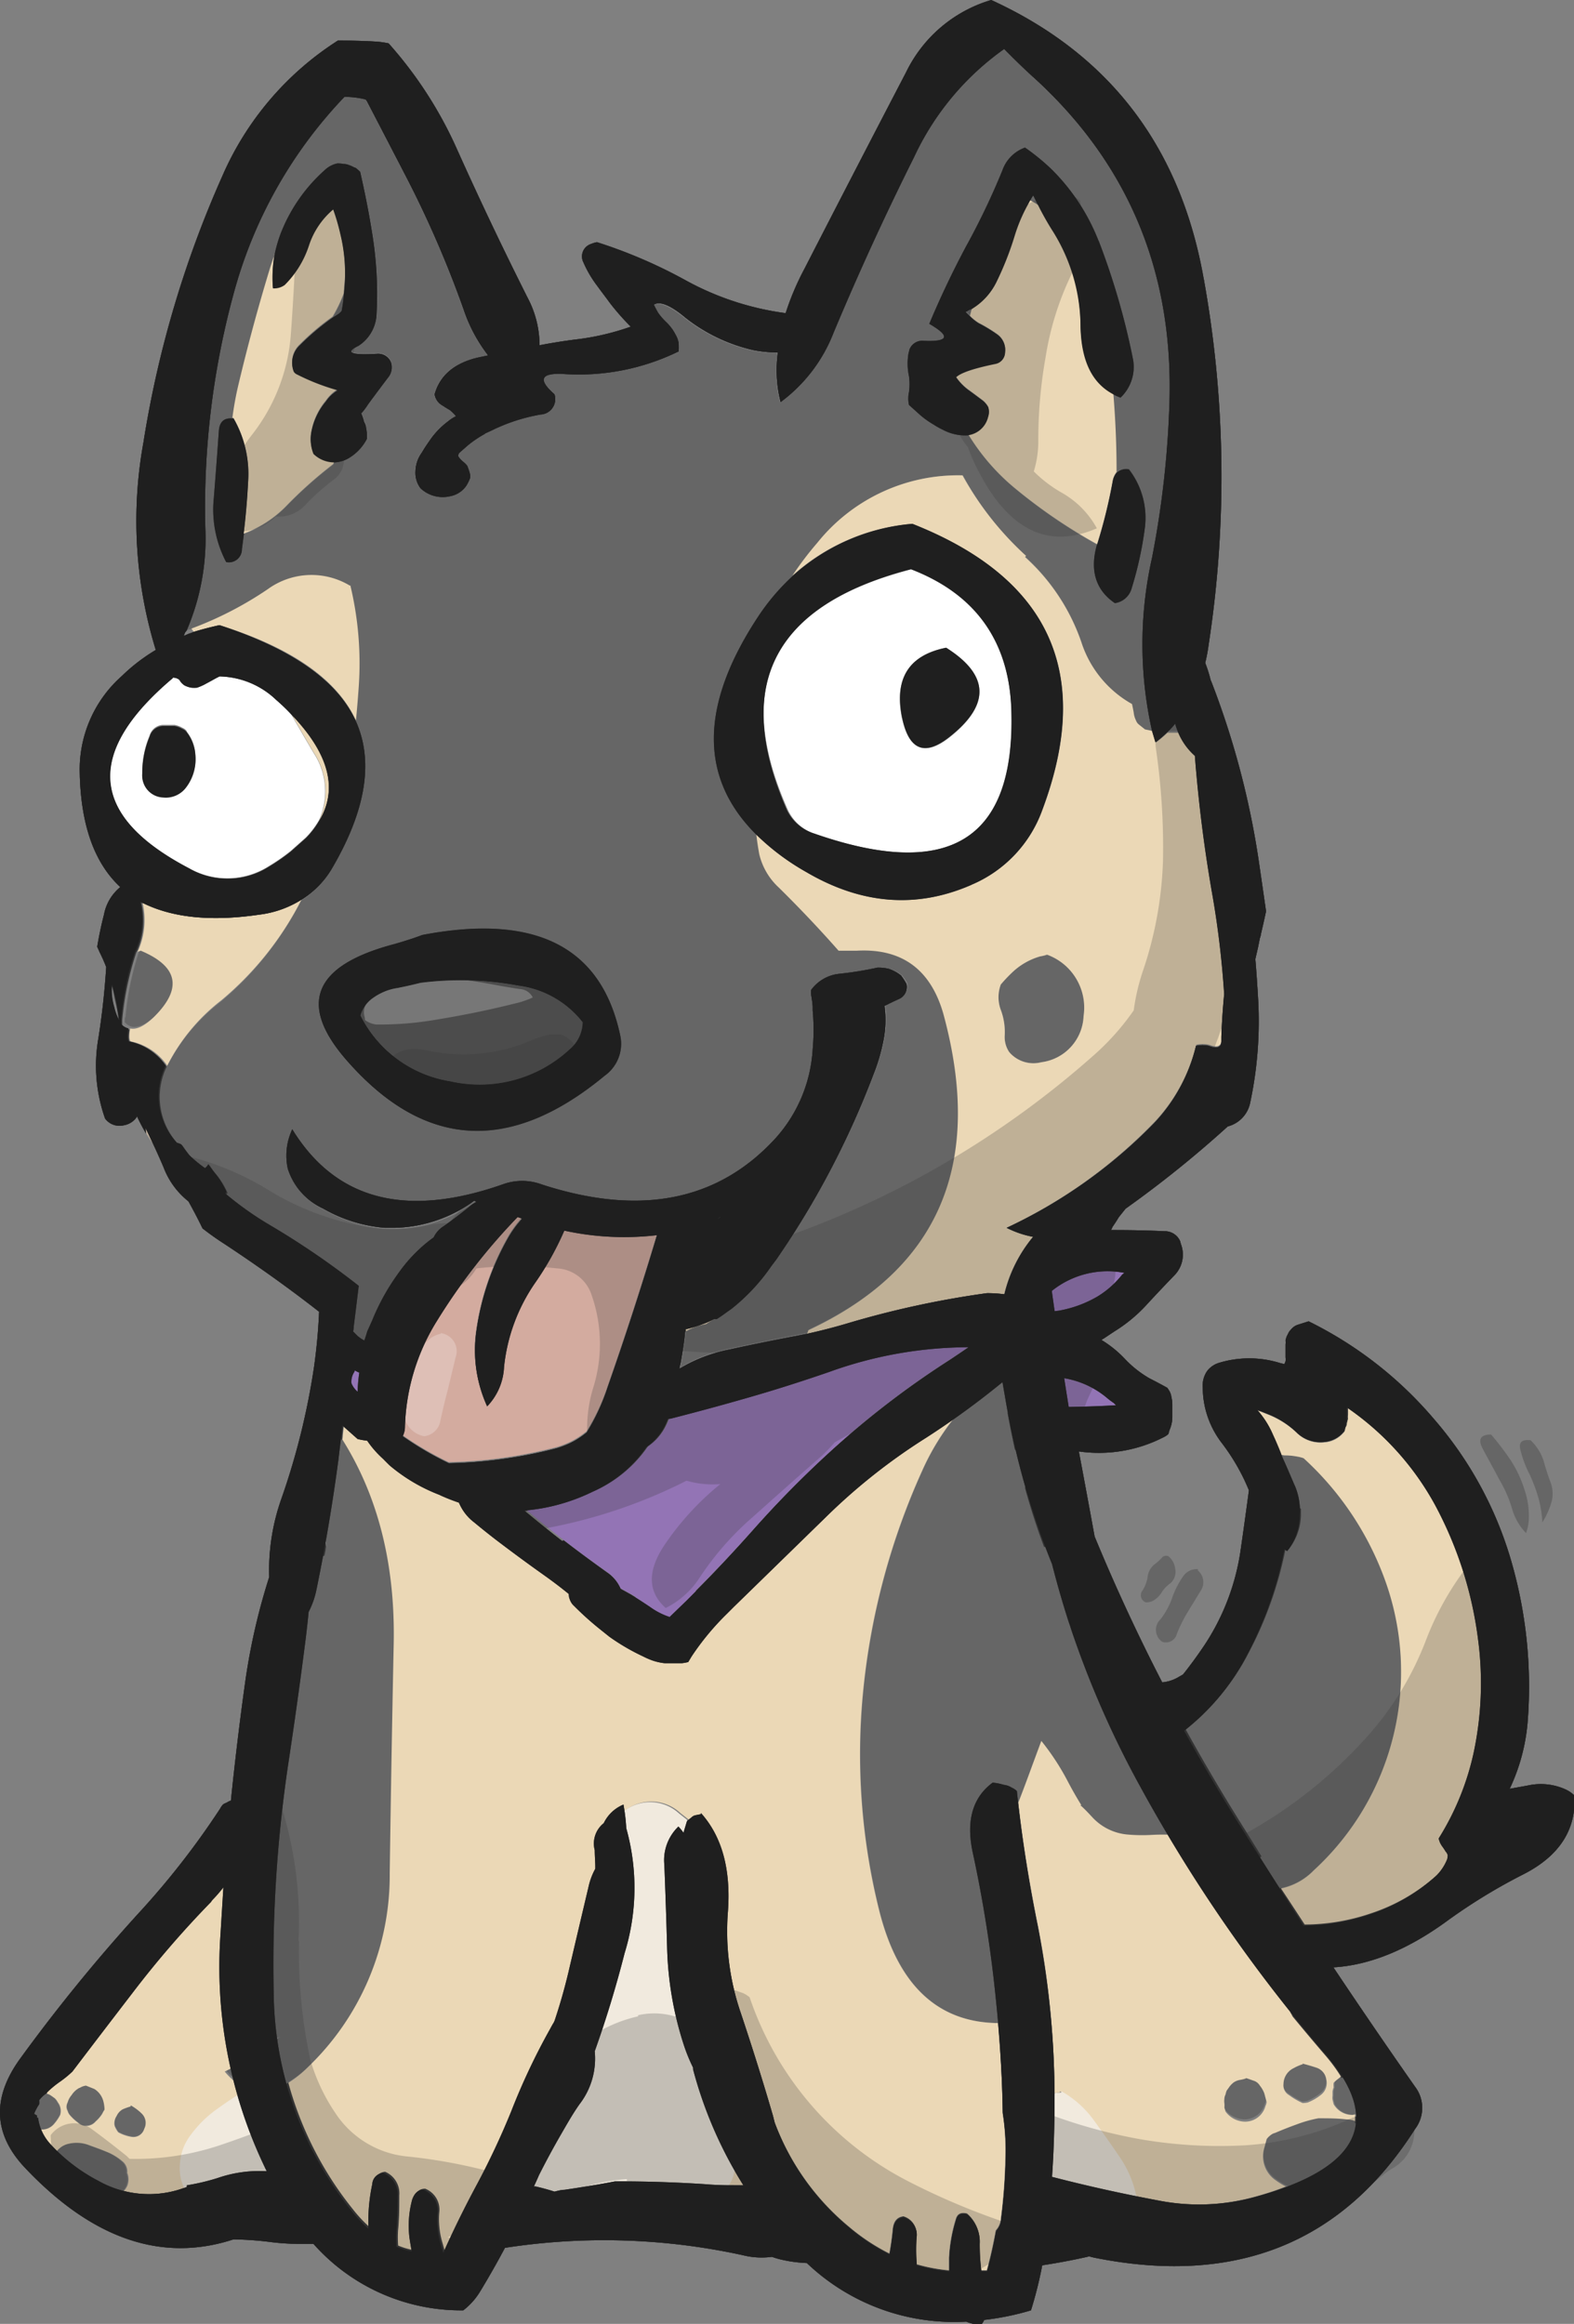 <svg xmlns="http://www.w3.org/2000/svg" viewBox="0 0 139.74 206.3"><rect x="0" y="0" width="139.74" height="206.3" fill="#808080" stroke="none"/><defs><style>.cls-1{fill:#666;}.cls-2{fill:#c7b5a0;}.cls-11,.cls-3{fill:#333;}.cls-4{fill:#9374b5;}.cls-5{fill:#ebd8b6;}.cls-6{fill:#f1eade;}.cls-7{fill:#d3ab9f;}.cls-12,.cls-8{fill:#fff;}.cls-9{fill:#1f1f1f;}.cls-10{fill:#4c4c4c;}.cls-11,.cls-12{fill-opacity:0.24;}</style></defs><title>dogsAsset 3</title><g id="Layer_2" data-name="Layer 2"><g id="Layer_1-2" data-name="Layer 1"><path class="cls-1" d="M106.38,139.3h-.25a1.47,1.47,0,0,0-1.1.65,8,8,0,0,0-1,2,6.82,6.82,0,0,1-1,1.8,1.29,1.29,0,0,0,.15,2,1,1,0,0,0,1.3-.7,12.65,12.65,0,0,1,1-2l1.1-1.8a1.37,1.37,0,0,0-.25-1.85m-3.8-.55a1.66,1.66,0,0,0-.65,1.2,3.21,3.21,0,0,1-.45,1.15.67.67,0,0,0,.3,1.05,1.42,1.42,0,0,0,.55-.1,2.09,2.09,0,0,0,.8-.7,2.75,2.75,0,0,1,.7-.8,1.33,1.33,0,0,0,.55-1.4,1.67,1.67,0,0,0-.6-1.1.52.52,0,0,0-.55.1,4.06,4.06,0,0,1-.65.6m33.3-11c-.77-.07-1,.22-.85.85a10,10,0,0,0,.85,2.25,15,15,0,0,1,.8,2.2,10.43,10.43,0,0,1,.3,2,7.16,7.16,0,0,0,.75-1.6,2.88,2.88,0,0,0,0-1.9c-.24-.63-.45-1.28-.65-2a4.39,4.39,0,0,0-1.15-1.8m-3.5-.5c-.94,0-1.19.42-.75,1.25s1,1.83,1.45,2.7a11.33,11.33,0,0,1,1.15,2.6,5.15,5.15,0,0,0,1.25,2.2,4,4,0,0,0,.25-1.25,7.3,7.3,0,0,0-.4-2.65,10.54,10.54,0,0,0-1.2-2.55,24.44,24.44,0,0,0-1.75-2.3m-16.65,2.1a3.29,3.29,0,0,0-.6-.15,5.92,5.92,0,0,0-1.1-.1,1.23,1.23,0,0,1-.25-.05c-.38,0-.76,0-1.15,0a.54.54,0,0,1-.4-.15c-.34-.2-.65-.4-1-.6q-.51,2.2,2.3,4.15a22.42,22.42,0,0,1,1.9,1.5q0,.3,0,.6a5.07,5.07,0,0,1-1.1,3l-.25-.15a33.53,33.53,0,0,1-3.2,9.15,20.47,20.47,0,0,1-5.7,6.95q2.17,4,4.6,7.85L112,164.8a15,15,0,0,1-1.7,1.1,3.76,3.76,0,0,0,3.45,1.7,5.63,5.63,0,0,0,2.9-1.6,23.93,23.93,0,0,0,6.25-26,27.13,27.13,0,0,0-7.15-10.6m2.75,55.5a1.37,1.37,0,0,0,0,.4,2.47,2.47,0,0,0-.1.35v.4a1.18,1.18,0,0,0,0,.35l.1.4a1.9,1.9,0,0,0,1.65.95.74.74,0,0,0,.25-.05,1.29,1.29,0,0,0,.9-.5,2.11,2.11,0,0,0,.45-.65,3.25,3.25,0,0,0,.15-.4,2.82,2.82,0,0,0-.1-.7,2.34,2.34,0,0,0-.35-.75,1.2,1.2,0,0,0-.45-.35,4.08,4.08,0,0,0-.85-.3v0l-.6.1a.32.32,0,0,0-.25.1l-.15,0-.25.2a3.23,3.23,0,0,0-.4.35m-6,5-.2.75a2.57,2.57,0,0,0,1,2.9,6.22,6.22,0,0,0,.9.55,5.38,5.38,0,0,0,4.4.25,3.81,3.81,0,0,0,2.85-3.8,3.88,3.88,0,0,0-.5-1.9,2.45,2.45,0,0,0-.5-.3l-.1,0a1.93,1.93,0,0,0-.75-.15c-.84-.07-1.67-.1-2.5-.1a11.35,11.35,0,0,0-1.95.55c-.64.23-1.27.48-1.9.75a1,1,0,0,0-.4.2,1.66,1.66,0,0,0-.35.35m-4.35-23.6a3.17,3.17,0,0,1,.85.6,3.34,3.34,0,0,0-.4-1.65.38.38,0,0,1,0,.15,1.6,1.6,0,0,1-.15.35l-.2.4a1.3,1.3,0,0,0-.1.15m8.65,17.2c-.4-.13-.8-.25-1.2-.35a4.58,4.58,0,0,0-.8.35,1.58,1.58,0,0,0-.9,1.4,1,1,0,0,0,.5,1,6.4,6.4,0,0,0,1.2.7,2.14,2.14,0,0,0,.45-.05,4.54,4.54,0,0,0,1.2-.7,1.33,1.33,0,0,0,.45-1.35,1.29,1.29,0,0,0-.9-1.05m-6.2.9v0a3.29,3.29,0,0,1-.6.15,1.42,1.42,0,0,0-.5.2,1.89,1.89,0,0,0-.4.4l-.25.35a2.47,2.47,0,0,0-.1.35.85.85,0,0,0-.1.4,1.18,1.18,0,0,0,0,.35,1.83,1.83,0,0,1,0,.4l.1.35a2.19,2.19,0,0,0,1.75.9,1.87,1.87,0,0,0,1.8-1.4.89.89,0,0,0,.1-.35l-.2-.75a2.51,2.51,0,0,0-.4-.7,1,1,0,0,0-.45-.4l-.85-.3M99.08,166.3v-.05l0-.05a.19.19,0,0,1,0,.1m-8.8-42.65a1,1,0,0,1-.15-.35,1.1,1.1,0,0,0-.3-.35,3,3,0,0,0-.45-.35,3.46,3.46,0,0,0-.75-.3,19.18,19.18,0,0,0-3.75,3.4,21.69,21.69,0,0,0-3,4.9,62.21,62.21,0,0,0-5.2,19.3,57.26,57.26,0,0,0,1.4,19.7q2.49,9.92,10.55,10a11.55,11.55,0,0,0,1.75,0l.1-.4a3,3,0,0,0,.1-.75,3.52,3.52,0,0,0-.1-.75c-.07-.23-.15-.48-.25-.75s-.22-.48-.35-.75l-.1-.35a.46.46,0,0,0-.2-.05,3.69,3.69,0,0,0,0-1c-.3-3.27-.59-6.55-.85-9.85,0-.11,0-.22,0-.35q.84-2.22,1.65-4.5c.41-1.06.81-2.13,1.2-3.2l.85-2.3a21.65,21.65,0,0,1,2.3,3.5c.39.75.81,1.49,1.25,2.2.32.32.64.66,1,1a4.85,4.85,0,0,0,3.1,1.6,14.73,14.73,0,0,0,2.1.05,18.13,18.13,0,0,1,5.05.4,35.91,35.91,0,0,1-4.85-7.75,68.17,68.17,0,0,1-3.45-9.15,40.92,40.92,0,0,0-2.75-7.1l-.25-.15A10.09,10.09,0,0,0,95,136.9a3.94,3.94,0,0,0-.9-.1,2.34,2.34,0,0,0-.95.2,4.79,4.79,0,0,0-.45.25q-.95-2.52-1.7-5.25c.23-.82.43-1.63.6-2.45a.82.82,0,0,0-.2-.35,1.28,1.28,0,0,0-.45-.35,2.7,2.7,0,0,0-.85-.25c-.23-1-.45-2.14-.65-3.25l.8-1.7M4.88,186.3c-.17-.13-.34-.25-.5-.35L4,185.8l-.35-.15a4.58,4.58,0,0,0-.8.35,2.09,2.09,0,0,0-.7.75,1.11,1.11,0,0,0-.2.65,1.37,1.37,0,0,0,.05.4,1.23,1.23,0,0,1,0,.35,2.93,2.93,0,0,0,.8.65,1.38,1.38,0,0,0,.8.25,1.41,1.41,0,0,0,1.2-.55,3.77,3.77,0,0,0,.5-.75,1.25,1.25,0,0,0,0-.7,1.25,1.25,0,0,0-.2-.4,1.48,1.48,0,0,0-.25-.35m4.5,4.7c-.5-.2-1-.38-1.45-.55a3.06,3.06,0,0,0-1.8-.15,1.81,1.81,0,0,0-.9.45,1.26,1.26,0,0,0-.2.2,1.71,1.71,0,0,0-.3.5,2.64,2.64,0,0,0-.2.7v1.5a2.19,2.19,0,0,0,.8.6,6.81,6.81,0,0,0,4.9.65,1.23,1.23,0,0,0,.7-.4,1.77,1.77,0,0,0,.3-.45,1.57,1.57,0,0,0,0-1.15,1.18,1.18,0,0,0-.45-1.05A4.94,4.94,0,0,0,9.38,191m-1.3-15.2a2.47,2.47,0,0,0-.1.35,1.37,1.37,0,0,0-.05.4.75.75,0,0,0,.1.35l.1.4a1.93,1.93,0,0,0,.15.35l.3.25a18,18,0,0,0,2.25-3.85c-.82.3-1.63.63-2.45,1a2.46,2.46,0,0,0-.3.75m2.3,12a1.18,1.18,0,0,0-.2.7.75.75,0,0,0,.1.35,2.19,2.19,0,0,0,.25.4,3.66,3.66,0,0,0,1.15.4,1,1,0,0,0,1.15-.7,1.16,1.16,0,0,0-.2-1.35,4.51,4.51,0,0,0-1-.75v.1a5.83,5.83,0,0,0-.7.25,1.29,1.29,0,0,0-.55.6m-2.75-2.7a1.45,1.45,0,0,0-.55.2,1.84,1.84,0,0,0-.7.65,1.66,1.66,0,0,0-.35.65.85.85,0,0,0-.1.4.75.75,0,0,0,.1.35,1,1,0,0,0,.15.35,4.49,4.49,0,0,0,.75.7,1.08,1.08,0,0,0,1.55-.1,3.13,3.13,0,0,0,.6-.7,2.3,2.3,0,0,1,.2-.35,3,3,0,0,0-.1-.75,1.83,1.83,0,0,0-.8-1.1l-.75-.3m21.3-57a1,1,0,0,0-.15.35c.17.9.33,1.82.5,2.75l-.35.2a.58.58,0,0,0-.35.35.79.79,0,0,0,0,.3,42.33,42.33,0,0,0,.4,5.1,5.62,5.62,0,0,1-.15.8q-2.3.93-2.25,3.85a45.16,45.16,0,0,1-1.25,10.55,112.52,112.52,0,0,0-2.15,11.15,14.37,14.37,0,0,0,.15,5.2,2.61,2.61,0,0,0-.55-.55l-.15-.1a8.44,8.44,0,0,0,.3-1.25c-.14-.23-.29-.47-.45-.7a.8.8,0,0,0-.45-.35,3.46,3.46,0,0,0-.75-.3,3.29,3.29,0,0,0-.6-.15,2.24,2.24,0,0,0-1.25.45,5.72,5.72,0,0,1,.6.25,1.09,1.09,0,0,1,.5.35c.13.1.26.22.4.35a13,13,0,0,1,.55,3.75,23.17,23.17,0,0,1-.35,4.5.31.31,0,0,1,0,.1l.1-.05a3.31,3.31,0,0,0,1.15.35,5.35,5.35,0,0,0,.55.05,5.43,5.43,0,0,1,0,.9c-.13.83-.25,1.64-.35,2.45-.26.28-.52.55-.8.8a2.27,2.27,0,0,0,3.1,1.25h.05s0,0-.05,0a17.89,17.89,0,0,1-4.25,2.65q-.3.17-.6.3a5.68,5.68,0,0,0,.85.85,4.71,4.71,0,0,0,1.2.75q.62-.33,1.2-.6l.85.3a1.14,1.14,0,0,1,.4.3,5.61,5.61,0,0,0,1.2-.6,9.63,9.63,0,0,0,1.7-1.35,23.61,23.61,0,0,0,7.3-17.25q.15-10.05.35-20.25.24-10.62-4.55-18.25l-.25-.4v.1l-.5.1a.69.69,0,0,0-.35.2,3.13,3.13,0,0,0-.35.4m-19-40.9a5.19,5.19,0,0,0,.2,2,4.57,4.57,0,0,0,.45,1.2,22.79,22.79,0,0,0-.65-3.25m1,3.2c0,.16,0,.31,0,.45a1.2,1.2,0,0,0,.65.4q.84.15,2.1-1,3.9-3.8-1.15-5.9l-.3.1a26.69,26.69,0,0,0-1.25,6m92.65-25.45c.36,0,.71,0,1,0-.11-.27-.21-.55-.3-.85a8.07,8.07,0,0,1-.75.8M92.38,84.9A6,6,0,0,0,90,86.2a13.09,13.09,0,0,0-1.15,1.2,3.23,3.23,0,0,0,0,2.25,5.61,5.61,0,0,1,.35,2.25,2.4,2.4,0,0,0,.4,1.5,2.82,2.82,0,0,0,2.85.9,4.3,4.3,0,0,0,3.75-4.1A5,5,0,0,0,93,84.75a3.29,3.29,0,0,1-.6.15m-.7-78.1C90.81,6,90,5.22,89.13,4.35a24.34,24.34,0,0,0-8,9.6Q77.28,21.64,74,29.55a13.89,13.89,0,0,1-4.75,6.2,11.34,11.34,0,0,1-.25-4.4,12,12,0,0,1-2.1-.2,15.16,15.16,0,0,1-6.1-2.9c-1.37-1.1-2.3-1.48-2.8-1.15.13.27.26.52.4.75a5.83,5.83,0,0,0,.65.75,4.2,4.2,0,0,1,.9,1.2,2.19,2.19,0,0,1,.25.7,6.9,6.9,0,0,1,0,.75A20.13,20.13,0,0,1,50,33.2q-3-.15-.75,1.8A1.37,1.37,0,0,1,48,36.8a16,16,0,0,0-4.35,1.4l-.65.3.05,0a9.79,9.79,0,0,0-1.5,1l-.8.7c-.1.13-.14.23-.1.3a2,2,0,0,0,.45.5,1.93,1.93,0,0,1,.35.35,5.07,5.07,0,0,1,.25.75,1.23,1.23,0,0,1,0,.35,3.51,3.51,0,0,1-.35.7,2.24,2.24,0,0,1-1.4.9,2.89,2.89,0,0,1-2.65-.7,2.28,2.28,0,0,1-.45-1.55,2.91,2.91,0,0,1,.55-1.6c.2-.33.41-.67.65-1a7.1,7.1,0,0,1,1.7-1.8,3.24,3.24,0,0,1,.7-.45,4.76,4.76,0,0,0-.55-.55c-.24-.13-.45-.27-.65-.4a1.35,1.35,0,0,1-.7-1q.69-2.51,3.8-3.25l.95-.2a13.83,13.83,0,0,1-2.2-4.15,94.57,94.57,0,0,0-5.05-11.65q-1.76-3.4-3.5-6.75c-.07-.13-.15-.2-.25-.2a7.83,7.83,0,0,0-1.75-.2,40.48,40.48,0,0,0-9.8,17.15,72.19,72.19,0,0,0-2.6,21.15A20.63,20.63,0,0,1,16.53,56h0a1.49,1.49,0,0,1,.4-.15,31.71,31.71,0,0,0,6.8-3.5,6.6,6.6,0,0,1,7.3-.3,29.77,29.77,0,0,1,.75,9c-.07,1-.15,2-.25,3q2.46,5.37-2.1,13.1a8.06,8.06,0,0,1-2.7,2.8,28.39,28.39,0,0,1-7.15,9,17.08,17.08,0,0,0-4.8,5.8,6.17,6.17,0,0,0,1,6.85,1.63,1.63,0,0,1,.4.15c.22.33.46.65.7.95a12.64,12.64,0,0,0,1.4,1.15,1.1,1.1,0,0,0,.3-.35,10,10,0,0,0,.75,1,7.37,7.37,0,0,1,.85,1.45.65.65,0,0,1-.1.15,29.06,29.06,0,0,0,3.95,2.8,71.87,71.87,0,0,1,7.65,5.2,12,12,0,0,1-1.2,2.6,3.88,3.88,0,0,0-.5,2.85,2.76,2.76,0,0,0,.65,1.35,5.72,5.72,0,0,1,.8.5,3.28,3.28,0,0,0,.65.2,2.71,2.71,0,0,0,1.55-1.1,2.83,2.83,0,0,0,.45-2.55,6,6,0,0,1-.15-2.45,21.49,21.49,0,0,1,1.65-2.55,13.28,13.28,0,0,1,3-3,2.34,2.34,0,0,1,.9-1c.8-.57,1.56-1.15,2.3-1.75a3,3,0,0,1,.6-.4l-.2-.1a12.42,12.42,0,0,1-7,2.4l-.95,0a13.11,13.11,0,0,1-5.45-1.7,5.84,5.84,0,0,1-3.15-3.55,5.46,5.46,0,0,1,.4-3.5q5.85,9.45,18.8,4.85a5,5,0,0,1,3.35.05q13.1,4.25,20.75-4.1a12.92,12.92,0,0,0,3.3-7.9,18.91,18.91,0,0,0,0-3.45l0-.35a10.37,10.37,0,0,0-.15-1.1h0c0-.11,0-.23,0-.35a3.54,3.54,0,0,1,2.6-1.45A30.62,30.62,0,0,0,78,85.9a4.19,4.19,0,0,1,1,.1,3.48,3.48,0,0,1,1.1.6,6.22,6.22,0,0,1,.45.65,1.17,1.17,0,0,1-.7,1.35c-.44.2-.85.4-1.25.6a9.14,9.14,0,0,1-.1,3.1,16.53,16.53,0,0,1-.85,2.9,76.85,76.85,0,0,1-8.65,16.5l-.45.6a17.47,17.47,0,0,1-3.55,3.8l-.5.35c-.26.2-.53.38-.8.55a.53.53,0,0,1-.15,0l-.1,0-.7.45a5.39,5.39,0,0,0-1.8.65h-.05c-.08.91-.22,1.84-.4,2.8,0,.16-.07.33-.1.5a13.67,13.67,0,0,1,4.45-1.7q2.94-.64,5.9-1.2l1-.2c0-.1.07-.2.1-.3q17.4-8.14,12-28.1-1.65-6-7.7-5.6c-.57,0-1.1,0-1.6,0q-2.5-2.85-5.3-5.6a5.86,5.86,0,0,1-1.75-3c-.1-.57-.19-1.13-.25-1.7q-7.66-7.6.25-19.5a19.68,19.68,0,0,1,2.9-3.4,28.74,28.74,0,0,1,2.2-2.9,16,16,0,0,1,12.9-6A28,28,0,0,0,91,49.4,18.11,18.11,0,0,1,96,57a9.72,9.72,0,0,0,4.45,5.55q.09.41.15.75a2.05,2.05,0,0,0,.2.7.81.81,0,0,0,.3.4l.5.4.7.15a35.1,35.1,0,0,1,0-15.4,85.21,85.21,0,0,0,1.55-14q.45-17.3-12.15-28.7M93.33,15a18.25,18.25,0,0,1,4.2,6.35,64.26,64.26,0,0,1,3,10.35,3.75,3.75,0,0,1-1.1,3.45,4.22,4.22,0,0,1-.65-.3q.27,3.52.3,7.1a1.23,1.23,0,0,1,1.1-.3,7,7,0,0,1,1.4,5.25,31.66,31.66,0,0,1-1.15,5.25A1.81,1.81,0,0,1,99,53.5c-1.7-1.18-2.24-2.89-1.6-5.15a47.66,47.66,0,0,1-7.2-4.9,19,19,0,0,1-4.25-4.9,4.23,4.23,0,0,1-2.15-.5,6.3,6.3,0,0,1-.8-.45v0a7.87,7.87,0,0,1-1.2-.85l-1-.9a2.61,2.61,0,0,1,0-1.15,5.44,5.44,0,0,0,0-1.4,5.27,5.27,0,0,1-.05-2l.1-.4A1.23,1.23,0,0,1,82,30.25q3.34.15.5-1.5c.93-2.23,2-4.52,3.25-6.85A64.51,64.51,0,0,0,89,15.1a3.3,3.3,0,0,1,2-2A19.34,19.34,0,0,1,93.33,15M32,15.25c.46,2,.85,4,1.15,6a33.07,33.07,0,0,1,.3,6.75,3.51,3.51,0,0,1-1.6,2.65q-1.86.9,1.65.7a1.23,1.23,0,0,1,1.25.8,1.44,1.44,0,0,1-.3,1.35c-.6.8-1.19,1.58-1.75,2.35a7,7,0,0,1-.6.8,5.07,5.07,0,0,1,.25.75,1.6,1.6,0,0,1,.15.35c0,.27.06.52.1.75v.4a4.24,4.24,0,0,1-1.5,1.65,2.76,2.76,0,0,1-1.4.45l-.1.25A38.18,38.18,0,0,0,25.38,45a10.17,10.17,0,0,1-3.7,2.4.53.53,0,0,0-.05.15v.05l-.15,1.15a1.16,1.16,0,0,1-1.4,1.15A10,10,0,0,1,19,44.25q.24-3,.45-6c.06-.8.46-1.17,1.2-1.1.13-1,.31-2,.55-3q1.2-5.1,2.7-10c.15-.51.32-1,.5-1.5a12.36,12.36,0,0,1,.55-1.9,14.65,14.65,0,0,1,3.9-5.6A2.29,2.29,0,0,1,30,14.5a2.92,2.92,0,0,1,.5.05,1.31,1.31,0,0,1,.5.1,2.28,2.28,0,0,1,.45.2l.15.05c.13.1.26.22.4.35M35,83.8c.93-.27,1.75-.53,2.45-.8q15.15-2.9,17.6,9a3.48,3.48,0,0,1-1.4,3.5q-12.55,10.4-22.85-1.3Q24.17,86.66,35,83.8M29,111.15v0a.16.16,0,0,0-.1,0H29M30.53,26.1a12.58,12.58,0,0,1-1,2.1l.4-.25a1.53,1.53,0,0,0,.4-.35,12.85,12.85,0,0,0,.2-1.5M86.13,28a.65.65,0,0,1,.05-.25,1.49,1.49,0,0,1,.15-.45l-.25.1-.35.2.4.4m5.25-10.15a6.32,6.32,0,0,1,1,.6l-.6-1.2A4.66,4.66,0,0,0,91.38,17.85Z"/><path class="cls-2" d="M13,100.6c-.17-.29-.34-.59-.5-.9a16.15,16.15,0,0,0,1.2,2,.76.76,0,0,1,.1.15l-.85-1.8a.38.38,0,0,0,0,.15,1.18,1.18,0,0,0,.05.35M8.83,84.45v0c.2.4.4.83.6,1.3Q9.16,85.11,8.83,84.45Z"/><path class="cls-3" d="M88,0a12.25,12.25,0,0,0-7.55,6.4q-4.56,8.75-9.05,17.5a23.66,23.66,0,0,0-1.65,3.9,25.27,25.27,0,0,1-8.85-2.9A44,44,0,0,0,53,21.5a2.21,2.21,0,0,0-.5.15,1.16,1.16,0,0,0-.7,1.65A10,10,0,0,0,53,25.35c.36.5.75,1,1.15,1.55A21.39,21.39,0,0,0,56,29a22.49,22.49,0,0,1-5,1.15c-1,.13-2.07.3-3.1.5a9,9,0,0,0-1.05-4.2q-3.3-6.56-6.3-13.25a36.22,36.22,0,0,0-6.05-9.35,9,9,0,0,0-1-.15c-1.17-.07-2.34-.1-3.5-.1A27.06,27.06,0,0,0,19.73,15.65a94.12,94.12,0,0,0-7,23.65,38.94,38.94,0,0,0,1.1,18.4,16,16,0,0,0-3,2.3,11.08,11.08,0,0,0-3.75,8.65q.15,6.9,3.6,10.1A4.15,4.15,0,0,0,9.23,81.2q-.36,1.39-.6,2.85c.06.13.13.28.2.45v0q.33.66.6,1.35c-.14,2.17-.37,4.28-.7,6.35a14.05,14.05,0,0,0,.6,7.1,1.59,1.59,0,0,0,1.65.6,1.73,1.73,0,0,0,1.2-.8.88.88,0,0,1,.05.15l.25.5c.16.31.33.61.5.9a1.18,1.18,0,0,1-.05-.35.38.38,0,0,1,0-.15l.85,1.8c.26.57.51,1.13.75,1.7a7,7,0,0,0,2.2,3c.43.77.85,1.57,1.25,2.4.6.47,1.23.92,1.9,1.35q4.55,3,8.45,6.05c-.07,1.63-.22,3.27-.45,4.9A63.69,63.69,0,0,1,25,133a19,19,0,0,0-1.1,7,56.39,56.39,0,0,0-2.1,9.1q-.75,5.35-1.3,10.75l-.15.05a4.66,4.66,0,0,1-.5.25,1.31,1.31,0,0,0-.3.4,71.35,71.35,0,0,1-7.25,9.3A151.63,151.63,0,0,0,1.83,182.7q-3.81,5.2.3,9.65,9,9.59,18.6,6.45a29.74,29.74,0,0,1,3.4.25,20.84,20.84,0,0,0,2.5.15c.4,0,.8,0,1.2,0a17.51,17.51,0,0,0,13.3,5.9,6.08,6.08,0,0,0,1.45-1.6q1.17-1.92,2.25-3.95a57.63,57.63,0,0,1,21.1.65,6.87,6.87,0,0,0,2.6.15,7.61,7.61,0,0,0,.85.25,12,12,0,0,0,2.25.3,18.93,18.93,0,0,0,14.15,5.2,3,3,0,0,0,1.35.25,1.8,1.8,0,0,0,.25-.4,23.92,23.92,0,0,0,4.15-.85,35.8,35.8,0,0,0,1-4q2-.3,4-.75l.15-.05a5.26,5.26,0,0,0,.6.15Q116,204.15,125.63,189a3.09,3.09,0,0,0,0-3.75q-3.66-5.22-7.25-10.6,4.8-.28,10-4.05a50.14,50.14,0,0,1,6.85-4.2q4.8-2.44,4.55-7a2.72,2.72,0,0,0-.8-.55,5.31,5.31,0,0,0-3.3-.35l-1.65.3a17.12,17.12,0,0,0,1.6-6,40,40,0,0,0-1.5-14.35,33.41,33.41,0,0,0-6.8-12.45,34.68,34.68,0,0,0-11.15-8.7v0l-.95.3a1.31,1.31,0,0,0-.5.3,3.63,3.63,0,0,0-.3.35l-.2.4a2.47,2.47,0,0,0-.1.35,1.23,1.23,0,0,1,0,.35v1.15a1.23,1.23,0,0,1,0,.35l-.1.25-.4-.1a9.21,9.21,0,0,0-5.45,0,2.08,2.08,0,0,0-1,.7,2.27,2.27,0,0,0-.4,1.5,8.13,8.13,0,0,0,1.65,4.85,18.44,18.44,0,0,1,2.1,3.45c.12.27.24.53.35.8q-.36,2.7-.75,5.4a20.61,20.61,0,0,1-3.2,8.35c-.61.91-1.24,1.77-1.9,2.6l-.35.2a3.42,3.42,0,0,1-1.5.5q-3.3-6.4-6-12.95-.69-3.78-1.4-7.55a12.55,12.55,0,0,0,7.5-1.25,1.61,1.61,0,0,0,.45-.3l.1-.35a2.87,2.87,0,0,0,.25-1.15c0-.37,0-.73,0-1.1a3,3,0,0,0-.1-.75c0-.13-.07-.25-.1-.35a2.92,2.92,0,0,0-.25-.4c-.54-.3-1.07-.58-1.6-.85a9.6,9.6,0,0,1-2.15-1.7,9.86,9.86,0,0,0-2.1-1.7l.25-.15.9-.6a13.35,13.35,0,0,0,2.8-2.3c.83-.9,1.66-1.78,2.5-2.65a2.62,2.62,0,0,0,.65-2.7,2.47,2.47,0,0,1-.1-.35,1.48,1.48,0,0,0-1.4-.9c-1.5-.07-3-.1-4.5-.1l-.25,0q.08-.13.15-.3c.19-.27.37-.55.55-.85l.2-.25.4-.5A97.68,97.68,0,0,0,109,100a2.73,2.73,0,0,0,2-2.15,34.72,34.72,0,0,0,.7-9.1c-.07-1.23-.15-2.43-.25-3.6.08-.37.17-.73.25-1.1l.15-.75a1.8,1.8,0,0,0,.1-.4c.16-.67.31-1.34.45-2-.2-1.4-.4-2.78-.6-4.15a74.29,74.29,0,0,0-4.3-16.35v.05a12,12,0,0,0-.5-1.6,15,15,0,0,0,.3-1.6,98.54,98.54,0,0,0-.45-32.6Q103.73,7.2,88,0m1.15,4.35C90,5.22,90.81,6,91.68,6.8q12.6,11.4,12.15,28.7a85.21,85.21,0,0,1-1.55,14,35.1,35.1,0,0,0,0,15.4l.3,1a11.06,11.06,0,0,0,1-.85,8.07,8.07,0,0,0,.75-.8c.09.3.19.58.3.85a5.72,5.72,0,0,0,1.45,2q.49,6.35,1.6,12.6a82.45,82.45,0,0,1,1,8.55c-.12,1.26-.2,2.53-.25,3.8v.4c0,.53-.4.67-1.1.4a2.57,2.57,0,0,0-1.15,0,15.08,15.08,0,0,1-3.75,6.9A44.58,44.58,0,0,1,89.38,109a8.6,8.6,0,0,0,2.35.8,12.53,12.53,0,0,0-2.55,5.1,11.63,11.63,0,0,0-1.55-.1,82.9,82.9,0,0,0-12.45,2.7c-1.15.34-2.31.64-3.5.9l-1,.2q-3,.56-5.9,1.2a13.67,13.67,0,0,0-4.45,1.7c0-.17.07-.34.1-.5.18-1,.32-1.89.4-2.8h.05V118a9.94,9.94,0,0,0,1.5-.45,6,6,0,0,0,1-.45l.1,0a.53.53,0,0,0,.15,0c.27-.17.54-.35.8-.55l.5-.35a17.47,17.47,0,0,0,3.55-3.8l.45-.6a76.85,76.85,0,0,0,8.65-16.5,16.53,16.53,0,0,0,.85-2.9,9.14,9.14,0,0,0,.1-3.1c.4-.2.81-.4,1.25-.6a1.17,1.17,0,0,0,.7-1.35A6.22,6.22,0,0,0,80,86.6a3.48,3.48,0,0,0-1.1-.6,4.19,4.19,0,0,0-1-.1,30.62,30.62,0,0,1-3.4.55A3.54,3.54,0,0,0,72,87.9c0,.12,0,.24,0,.35h0a10.37,10.37,0,0,1,.15,1.1l0,.35a18.91,18.91,0,0,1,0,3.45,12.92,12.92,0,0,1-3.3,7.9q-7.65,8.36-20.75,4.1a5,5,0,0,0-3.35-.05q-13,4.61-18.8-4.85a5.46,5.46,0,0,0-.4,3.5,5.84,5.84,0,0,0,3.15,3.55,13.11,13.11,0,0,0,5.45,1.7l.95,0a12.42,12.42,0,0,0,7-2.4l.2.1a3,3,0,0,0-.6.4c-.74.6-1.5,1.18-2.3,1.75a2.34,2.34,0,0,0-.9,1,13.28,13.28,0,0,0-3,3A21.49,21.49,0,0,0,34,115.45a6,6,0,0,0,.15,2.45,2.83,2.83,0,0,1-.45,2.55,2.71,2.71,0,0,1-1.55,1.1,3.28,3.28,0,0,1-.65-.2l.2.15a9.19,9.19,0,0,1,.75.65,2.11,2.11,0,0,1,.65,1.1,1.44,1.44,0,0,1-.2,1.15.54.54,0,0,1-.2.3,1.67,1.67,0,0,1-1.05.4,4.44,4.44,0,0,1-1.85-.4,1.55,1.55,0,0,1-.4-.3c-.07-.23-.14-.48-.2-.75a2.57,2.57,0,0,1-.1-.75,4.16,4.16,0,0,1,.15-1.1,1.29,1.29,0,0,1,1.4-1v0a.12.12,0,0,1,.05,0A2.76,2.76,0,0,1,30,119.5a3.88,3.88,0,0,1,.5-2.85,12,12,0,0,0,1.2-2.6,71.87,71.87,0,0,0-7.65-5.2,29.06,29.06,0,0,1-3.95-2.8.65.65,0,0,0,.1-.15,7.37,7.37,0,0,0-.85-1.45,10,10,0,0,1-.75-1,1.1,1.1,0,0,1-.3.35,12.64,12.64,0,0,1-1.4-1.15c-.24-.3-.48-.62-.7-.95a1.63,1.63,0,0,0-.4-.15,6.17,6.17,0,0,1-1-6.85,5.15,5.15,0,0,0-3.25-2.15c-.14-.13-.15-.52-.05-1.15a1.2,1.2,0,0,1-.65-.4c0-.14,0-.29,0-.45a26.69,26.69,0,0,1,1.25-6,1.4,1.4,0,0,0,.15-.3,6.83,6.83,0,0,0,.3-4.1Q16.47,82.16,23,81.2a9.11,9.11,0,0,0,3.8-1.35,8.06,8.06,0,0,0,2.7-2.8Q34,69.33,31.58,64T19.48,55.5c-.78.17-1.55.37-2.3.6a2.08,2.08,0,0,1-.4.15l-.45.2c0-.1.07-.2.1-.3a1.3,1.3,0,0,0,.15-.2h0a20.63,20.63,0,0,0,1.65-9.05,72.19,72.19,0,0,1,2.6-21.15A40.48,40.48,0,0,1,30.58,8.6a7.83,7.83,0,0,1,1.75.2c.1,0,.18.07.25.2q1.74,3.35,3.5,6.75A94.57,94.57,0,0,1,41.13,27.4a13.83,13.83,0,0,0,2.2,4.15l-.95.2q-3.1.75-3.8,3.25a1.35,1.35,0,0,0,.7,1c.2.13.41.27.65.4a4.76,4.76,0,0,1,.55.55,3.24,3.24,0,0,0-.7.45,7.1,7.1,0,0,0-1.7,1.8c-.24.33-.45.67-.65,1a2.91,2.91,0,0,0-.55,1.6,2.28,2.28,0,0,0,.45,1.55,2.89,2.89,0,0,0,2.65.7,2.24,2.24,0,0,0,1.4-.9,3.51,3.51,0,0,0,.35-.7,1.23,1.23,0,0,0,0-.35,5.07,5.07,0,0,0-.25-.75,1.93,1.93,0,0,0-.35-.35,2,2,0,0,1-.45-.5c0-.07,0-.17.1-.3l.8-.7a9.79,9.79,0,0,1,1.5-1l-.05,0,.65-.3A16,16,0,0,1,48,36.8,1.37,1.37,0,0,0,49.23,35Q47,33.05,50,33.2a20.13,20.13,0,0,0,10.25-2,6.9,6.9,0,0,0,0-.75,2.19,2.19,0,0,0-.25-.7,4.2,4.2,0,0,0-.9-1.2,5.83,5.83,0,0,1-.65-.75c-.14-.23-.27-.48-.4-.75.5-.33,1.43,0,2.8,1.15a15.16,15.16,0,0,0,6.1,2.9,12,12,0,0,0,2.1.2,11.34,11.34,0,0,0,.25,4.4A13.89,13.89,0,0,0,74,29.55q3.3-7.9,7.15-15.6a24.34,24.34,0,0,1,8-9.6M16,60.5a1.66,1.66,0,0,0,.35.35,2,2,0,0,0,.6.2,2.92,2.92,0,0,0,.5,0,5.09,5.09,0,0,0,.6-.25l.65-.35c.23-.13.48-.27.75-.4a7.5,7.5,0,0,1,5.05,2.1,16.88,16.88,0,0,1,1.35,1.3q5,5.21,2.45,9.45a7.5,7.5,0,0,1-1.15,1.5l-1.35,1.2a17.43,17.43,0,0,1-1.95,1.35,6.86,6.86,0,0,1-7.1.15q-13.26-6.94-1.45-16.9a1,1,0,0,1,.45.1.47.47,0,0,1,.25.25m-5.9,28.85a5.19,5.19,0,0,1-.2-2,22.79,22.79,0,0,1,.65,3.25,4.57,4.57,0,0,1-.45-1.2m53.6,18.8,0-.05A1.05,1.05,0,0,1,64,108a1.82,1.82,0,0,1-.25.2m-5.4,1.4q-2.05,6.86-4.4,13.55a18.4,18.4,0,0,1-1.85,4,7.2,7.2,0,0,1-3,1.5,41.17,41.17,0,0,1-9.25,1.25,28.42,28.42,0,0,1-4.1-2.4,1.76,1.76,0,0,0,.2-.75,18.75,18.75,0,0,1,2.85-9.5,54.11,54.11,0,0,1,7.15-9.2,1.8,1.8,0,0,1,.4.15,9.31,9.31,0,0,0-1.15,1.55,23.27,23.27,0,0,0-2.9,8.4,11.92,11.92,0,0,0,.95,6.7,5.37,5.37,0,0,0,1.5-3.5,16,16,0,0,1,2.75-7.45,26.34,26.34,0,0,0,2.6-4.65,24.92,24.92,0,0,0,8.25.4M32.73,127.8A8.85,8.85,0,0,0,34,129.5q.3.31.6.6A15.36,15.36,0,0,0,39,132.7l0,0a17.54,17.54,0,0,0,1.65.65,4.17,4.17,0,0,0,1.35,1.75c.76.63,1.56,1.27,2.4,1.9q1.85,1.4,3.75,2.75c.79.56,1.56,1.14,2.3,1.75a1.21,1.21,0,0,0,.4,1,27.09,27.09,0,0,0,2.4,2.15l.75.6a18.94,18.94,0,0,0,3,1.75,6.94,6.94,0,0,0,.8.35,5,5,0,0,0,1.1.25h1.55a4.86,4.86,0,0,0,.55-.1l.3-.5a23.3,23.3,0,0,1,3.15-3.8l.6-.6q4-3.9,8.1-7.9a52.93,52.93,0,0,1,8.95-7.1c.94-.59,1.86-1.19,2.75-1.8a19.18,19.18,0,0,1,3.75-3.4,3.46,3.46,0,0,1,.75.3,3,3,0,0,1,.45.35,1.1,1.1,0,0,1,.3.35,1,1,0,0,0,.15.35l-.8,1.7c.2,1.11.42,2.2.65,3.25a2.7,2.7,0,0,1,.85.25,1.28,1.28,0,0,1,.45.35.82.82,0,0,1,.2.35c-.17.82-.37,1.63-.6,2.45q.75,2.73,1.7,5.25a4.79,4.79,0,0,1,.45-.25,2.34,2.34,0,0,1,.95-.2,3.94,3.94,0,0,1,.9.1,10.09,10.09,0,0,1,.85,2.25l.25.15a40.92,40.92,0,0,1,2.75,7.1,68.17,68.17,0,0,0,3.45,9.15,35.91,35.91,0,0,0,4.85,7.75h0a1.78,1.78,0,0,1,1.4,1.35,1.83,1.83,0,0,1,.05.4.49.49,0,0,1-.05.2,3.34,3.34,0,0,1,.4,1.65l.3.3c.8.83,1.56,1.68,2.3,2.55a16.57,16.57,0,0,1,2.6,4.05,7.17,7.17,0,0,1,.4,4.85,1.75,1.75,0,0,1,.2.35q1.42,1.74,2.9,3.45a15,15,0,0,1,1.4,1.9l.15,0a.32.32,0,0,1,.25-.1l.6-.1v0a4.08,4.08,0,0,1,.85.3,1.2,1.2,0,0,1,.45.35,2.34,2.34,0,0,1,.35.75,2.82,2.82,0,0,1,.1.7,3.25,3.25,0,0,1-.15.4,2.11,2.11,0,0,1-.45.65,1.29,1.29,0,0,1-.9.5q0,.31,0,.6l.1,0a2.45,2.45,0,0,1,.5.3,3.88,3.88,0,0,1,.5,1.9,3.81,3.81,0,0,1-2.85,3.8,5.38,5.38,0,0,1-4.4-.25,23.7,23.7,0,0,1-2.7.9,18.72,18.72,0,0,1-8.7.35l-2-.4c0,.12,0,.23,0,.35a2.22,2.22,0,0,1-.8,2.25,2.3,2.3,0,0,1-2.85-1.4,2,2,0,0,1-.3.65l-.65.3a1.69,1.69,0,0,1-2-.5c-.34-.37-.7-.73-1.1-1.1a3.63,3.63,0,0,1-.3-.35,10.8,10.8,0,0,1-.1-1.5,12.85,12.85,0,0,0-.2-1.5,3.65,3.65,0,0,1,.1-1.9,1.69,1.69,0,0,1,.3-.6l-.85-1a1.52,1.52,0,0,1-.35-1.6,1,1,0,0,1,.15-.35,1.25,1.25,0,0,1,.35-.4,1.3,1.3,0,0,1,.35-.25.82.82,0,0,1,.4-.1l.55-.15c0-.46,0-.93,0-1.4A79,79,0,0,0,92.13,171q-1.12-5.58-1.75-10.9-.81,2.28-1.65,4.5c0,.13,0,.24,0,.35.26,3.3.55,6.58.85,9.85a3.69,3.69,0,0,1,0,1,.46.46,0,0,1,.2.05l.1.35c.13.27.25.52.35.75s.18.52.25.75a3.52,3.52,0,0,1,.1.75,3,3,0,0,1-.1.75l-.1.4a11.55,11.55,0,0,1-1.75,0c.22,2.63.35,5.27.4,7.9a21.43,21.43,0,0,1,.25,4.15,49.74,49.74,0,0,1-.4,5.3,1.7,1.7,0,0,1-.45,1.05c-.22,1.21-.48,2.39-.8,3.55l-.5,0a19.78,19.78,0,0,1-.15-2.45,3.17,3.17,0,0,0-1.1-2.6c-.54-.13-.87,0-1,.5a13.8,13.8,0,0,0-.6,3.35c0,.41,0,.81,0,1.2a15.29,15.29,0,0,1-2.9-.55,1,1,0,0,0,0-.25,15.25,15.25,0,0,1,0-2.25,1.6,1.6,0,0,0-1.15-1.75c-.57.07-.89.45-.95,1.15s-.17,1.43-.3,2.15a18,18,0,0,1-3.55-2.35,22.06,22.06,0,0,1-6.65-9.35l-.15-.6q-1.31-4.5-2.85-9.1a22.42,22.42,0,0,1-1.15-9.1c0-.45,0-.9,0-1.35a2.8,2.8,0,0,1-.6-.3,2.06,2.06,0,0,1-.55-.7,4.9,4.9,0,0,1-.25-.7,5.05,5.05,0,0,1,0-.75v-.75c0-.37,0-.75-.05-1.15a1.23,1.23,0,0,0,0-.35l-.4-.4c-.53-.55-1.08-1.08-1.65-1.6q-.25,3.28-.6,6.55a39.67,39.67,0,0,0,0,7.55,6.29,6.29,0,0,1-.1,2.1c.14.24.29.47.45.7a15.39,15.39,0,0,1,1.35,2.85,16.84,16.84,0,0,1,.7,2.6,12.87,12.87,0,0,1,.1,2.25,10.21,10.21,0,0,1,1.45,2,6.88,6.88,0,0,1,.9,2.5,6.34,6.34,0,0,1,0,1.9c.27.47.55.94.85,1.4h-1.4a3.25,3.25,0,0,1-.85.8,6.35,6.35,0,0,1-2,.85,7.3,7.3,0,0,1-4.1-.4,2.77,2.77,0,0,1-1.15-.85,4.91,4.91,0,0,0-4,.7,30.07,30.07,0,0,0-3.15,2.2,2.22,2.22,0,0,1-.8.35q-4.46-4.6.7-11.1a20.65,20.65,0,0,0,4.55-11.3,55.56,55.56,0,0,0-.1-10.95,2.08,2.08,0,0,1-.65-.4q-.14.39-.3.75a8.14,8.14,0,0,1,.05,1.2,5.92,5.92,0,0,0-.6,1.6q-.9,3.8-1.8,7.65-.51,2.13-1.2,4.2a1.4,1.4,0,0,1-.15.3c-.09.15-.17.3-.25.45a58.25,58.25,0,0,0-3.45,7.3,68,68,0,0,1-3.1,6.6q-1.61,3-2.95,6c-.08-.3-.16-.6-.25-.9a7.27,7.27,0,0,1-.25-2.6,2,2,0,0,0-1.25-2.1c-.47,0-.79.28-1,.85a8.81,8.81,0,0,0-.25,3.4c.06.41.13.81.2,1.2a6.53,6.53,0,0,1-1.35-.4,8.78,8.78,0,0,1,0-1.45c.06-1,.1-2,.1-3a2.09,2.09,0,0,0-1.25-2.1,1.05,1.05,0,0,0-1,1,15.68,15.68,0,0,0-.35,3.35v.6a12.18,12.18,0,0,1-1.5-1.6,30.85,30.85,0,0,1-5.75-11.25,5.61,5.61,0,0,1-1.2.6.23.23,0,0,1,.1.05,1.48,1.48,0,0,1,.25.35,3.25,3.25,0,0,1,.15.4,2,2,0,0,1-.6,2.25L23,189.7a6.44,6.44,0,0,0,1.15.2,2.09,2.09,0,0,1,1.9,1.6,10.74,10.74,0,0,1,.4,2.9,2.92,2.92,0,0,1-.8,1.9,5.21,5.21,0,0,1-1,.2l-1.85.2a4.32,4.32,0,0,0-1.15.15,2.13,2.13,0,0,1-1.85-.55,1.42,1.42,0,0,1-.65-1.15c0-.08,0-.16-.05-.25a4,4,0,0,0-.45.15,4.92,4.92,0,0,1-1,.1,2.87,2.87,0,0,1-.75-.1,5.14,5.14,0,0,1-.55-.85,8.92,8.92,0,0,1-5.4.3,1.23,1.23,0,0,1-.7.4,6.81,6.81,0,0,1-4.9-.65,2.19,2.19,0,0,1-.8-.6v-1.5a2.64,2.64,0,0,1,.2-.7A1.71,1.71,0,0,1,5,191c-.19-.18-.38-.36-.55-.55a4.86,4.86,0,0,1-.85-1.35,1.38,1.38,0,0,1-.8-.25,2.93,2.93,0,0,1-.8-.65,1.23,1.23,0,0,0,0-.35,1.37,1.37,0,0,1-.05-.4,1.11,1.11,0,0,1,.2-.65,2.09,2.09,0,0,1,.7-.75,4.58,4.58,0,0,1,.8-.35l.35.15.25-.15a.12.12,0,0,0,0-.05,8.94,8.94,0,0,1,1.15-.95,9.4,9.4,0,0,0,1.1-.9,2.46,2.46,0,0,0,.3-.4q-1.08-2,1-4.4a11.2,11.2,0,0,0,.8-1l-.3-.25a1.93,1.93,0,0,1-.15-.35l-.1-.4a.75.75,0,0,1-.1-.35,1.37,1.37,0,0,1,.05-.4,5.74,5.74,0,0,1,.4-1.1c.82-.37,1.63-.7,2.45-1,.15-.32.28-.63.4-1a11,11,0,0,1,3.4-4.55,6.62,6.62,0,0,0,1.65-2,4.1,4.1,0,0,1,.5-.35,6.53,6.53,0,0,1,.85-.25c.3,0,.6,0,.9,0l.6-.1.25,0a2.24,2.24,0,0,1,1.25-.45,3.29,3.29,0,0,1,.6.15,3.46,3.46,0,0,1,.75.3.8.8,0,0,1,.45.35c.16.23.31.47.45.7a8.44,8.44,0,0,1-.3,1.25l.15.1a2.61,2.61,0,0,1,.55.55,14.37,14.37,0,0,1-.15-5.2,112.52,112.52,0,0,1,2.15-11.15,45.16,45.16,0,0,0,1.25-10.55q0-2.93,2.25-3.85a5.62,5.62,0,0,0,.15-.8,42.33,42.33,0,0,1-.4-5.1.79.79,0,0,1,0-.3.58.58,0,0,1,.35-.35l.35-.2c-.17-.93-.33-1.85-.5-2.75a1,1,0,0,1,.15-.35,3.13,3.13,0,0,1,.35-.4.69.69,0,0,1,.35-.2l.5-.1v-.1l.25.4q.07-.66.15-1.35l1.35,1.2a6.92,6.92,0,0,0,.85.15m17.25,9q-1.71-1.33-3.35-2.7a16.76,16.76,0,0,0,6-1.65,11.51,11.51,0,0,0,4.85-4,4.94,4.94,0,0,0,1.75-2.15l.15-.35.2,0q3.54-.9,7-1.9t7.1-2.25A36.62,36.62,0,0,1,86,119.6c-.56.39-1.13.77-1.7,1.15a78.64,78.64,0,0,0-10.5,8.05,92.62,92.62,0,0,0-7,7.1q-2.46,2.76-5.05,5.35a.53.53,0,0,1,0,.25,2.41,2.41,0,0,0,0,1.1c.13.4.25.8.35,1.2a3,3,0,0,1-.1,1.5,2.54,2.54,0,0,1-.6,1.1,2.18,2.18,0,0,1-1.25.5,3,3,0,0,1-2.05-.55,10.77,10.77,0,0,1-1.4-1.1,3.37,3.37,0,0,1-.8-1.2,1.83,1.83,0,0,0-.05-.4v-.35a1.37,1.37,0,0,1,.05-.4,1.93,1.93,0,0,1,.15-.35l.2-.4a1.27,1.27,0,0,0,.15-.35l-.45-.25-.9-.5a3.34,3.34,0,0,0-1.2-1.45c-1.3-.93-2.59-1.88-3.85-2.85m69.4-9.7.1-.4a.68.68,0,0,0,.1-.35l.1-.4a1.18,1.18,0,0,1,0-.35v-.75a25,25,0,0,1,7.85,8.7,34.26,34.26,0,0,1,3.8,11.95,29.65,29.65,0,0,1-.4,10,23.88,23.88,0,0,1-3.1,7.6c0,.1.06.22.1.35a2.3,2.3,0,0,0,.2.35,4.39,4.39,0,0,1,.3.45.82.82,0,0,1,.2.35,1.63,1.63,0,0,1-.05.35,4.34,4.34,0,0,1-1,1.5,16.36,16.36,0,0,1-5.85,3.4,18.37,18.37,0,0,1-5.9,1c-.69-1.06-1.39-2.13-2.1-3.2a3.76,3.76,0,0,1-3.45-1.7,15,15,0,0,0,1.7-1.1l-2.15-3.45q-2.42-3.9-4.6-7.85a20.47,20.47,0,0,0,5.7-6.95,33.53,33.53,0,0,0,3.2-9.15l.25.15a5.07,5.07,0,0,0,1.1-3q0-.3,0-.6a22.42,22.42,0,0,0-1.9-1.5q-2.81-1.95-2.3-4.15c.3.2.61.4,1,.6a.54.54,0,0,0,.4.15c.39,0,.77,0,1.15,0-.22-.58-.47-1.16-.75-1.75a7.89,7.89,0,0,0-1.4-2.2l1,.4a7.79,7.79,0,0,1,2.5,1.6,3,3,0,0,0,2.5.85,2.4,2.4,0,0,0,1.75-1m-18.2-13.8a3.89,3.89,0,0,1-2.4,2.5,7.77,7.77,0,0,0-2.6,1.8,6,6,0,0,1-2.05,1.35,3.28,3.28,0,0,1-.7-.3.8.8,0,0,1-.4-.35,1.34,1.34,0,0,1-.2-.7,1.76,1.76,0,0,0-.65-1.3.83.83,0,0,1-.3-.6,1,1,0,0,1,0-.35,1.37,1.37,0,0,1,0-.4,1.93,1.93,0,0,1,.15-.35l.2-.4a1.6,1.6,0,0,0,.15-.35,1.63,1.63,0,0,1,.15-.4,1.81,1.81,0,0,1,1-.65c1.36-.37,2.75-.7,4.15-1l1.95-.45c1.43,0,2,.68,1.55,2m-8.05,7.25v-.1a2.35,2.35,0,0,1,1.9.65,2.52,2.52,0,0,0,1.45.65l1.65.2a2.06,2.06,0,0,1,1.65,1l.1.4a1,1,0,0,0,.15.35,1.83,1.83,0,0,1,0,.4,3.52,3.52,0,0,1-.1.75c0,.13-.07.25-.1.35a2.92,2.92,0,0,1-.25.4,1.48,1.48,0,0,1-.25.35,4.28,4.28,0,0,1-3.75.45,11.89,11.89,0,0,0-1.5-.4,3.91,3.91,0,0,1-2.65-2.1,2.53,2.53,0,0,1-.1-2.3c.1-.13.18-.25.25-.35l.4-.4a1.42,1.42,0,0,1,.5-.2l.6-.1m-72.4,64.25c.12.43.23.85.35,1.25l.85-.5a4.71,4.71,0,0,1-1.2-.75m2.05-8.35a5.43,5.43,0,0,0,0-.9,5.35,5.35,0,0,1-.55-.05,3.31,3.31,0,0,1-1.15-.35l-.1.05c-.24,1.5-.49,3-.75,4.45a4.29,4.29,0,0,1-.35,1.1c.15,1,.33,2,.55,2.9A17.89,17.89,0,0,0,24.73,181v0a2.27,2.27,0,0,1-3.1-1.25c.28-.25.54-.52.8-.8.1-.81.22-1.62.35-2.45M86.23,78.55a11.39,11.39,0,0,0,6.3-6.65Q99.33,53.75,81,46.5a18.11,18.11,0,0,0-10.7,4.7,19.68,19.68,0,0,0-2.9,3.4q-7.92,11.9-.25,19.5a21.12,21.12,0,0,0,4.4,3.3q7.39,4.35,14.7,1.15m-5.35-28q8.64,3.34,8.9,12.65.45,17.06-17.5,10.8a4,4,0,0,1-2.45-2.1q-7.26-16.6,11-21.35M37.48,83c-.7.27-1.52.53-2.45.8q-10.86,2.85-4.2,10.4,10.29,11.7,22.85,1.3a3.48,3.48,0,0,0,1.4-3.5q-2.46-11.9-17.6-9m-2.15,4.7c.66-.13,1.33-.28,2-.45a28.13,28.13,0,0,1,8.7.25,8.63,8.63,0,0,1,5.7,3.25,3.2,3.2,0,0,1-1.15,2.4A11.74,11.74,0,0,1,40,96a10.83,10.83,0,0,1-8-5.85,2.86,2.86,0,0,1,1.1-1.55,4.91,4.91,0,0,1,2.25-.9M20.63,37.15c-.74-.07-1.14.3-1.2,1.1q-.21,3-.45,6a10,10,0,0,0,1.1,5.65,1.16,1.16,0,0,0,1.4-1.15l.15-1.15v-.05a.53.53,0,0,1,.05-.15h-.05c.19-1.53.32-3.08.4-4.65a9.88,9.88,0,0,0-1.3-5.6h-.1m12.5-15.9c-.3-2-.69-4-1.15-6-.14-.13-.27-.25-.4-.35l-.15-.05a2.28,2.28,0,0,0-.45-.2,1.31,1.31,0,0,0-.5-.1,2.92,2.92,0,0,0-.5-.05,2.29,2.29,0,0,0-1.15.6,14.65,14.65,0,0,0-3.9,5.6,12.36,12.36,0,0,0-.55,1.9,11.59,11.59,0,0,0-.15,3,1.6,1.6,0,0,0,1.05-.3,8.78,8.78,0,0,0,2.15-3.5,7.06,7.06,0,0,1,2.15-3.2,18.76,18.76,0,0,1,.65,2.25,14.57,14.57,0,0,1,.4,3.8c0,.49-.05,1-.1,1.45a12.85,12.85,0,0,1-.2,1.5,1.53,1.53,0,0,1-.4.35l-.4.25a22,22,0,0,0-2.9,2.45A2.13,2.13,0,0,0,26.08,33a.67.67,0,0,0,.3.25,19.57,19.57,0,0,0,3.6,1.4,3.46,3.46,0,0,0-1.05,1,5.93,5.93,0,0,0-1.3,2.8,3.45,3.45,0,0,0,.2,1.85,2.66,2.66,0,0,0,1.85.75,2.76,2.76,0,0,0,1.4-.45,4.24,4.24,0,0,0,1.5-1.65v-.4c0-.23-.07-.48-.1-.75a1.6,1.6,0,0,0-.15-.35,5.07,5.07,0,0,0-.25-.75,7,7,0,0,0,.6-.8c.56-.77,1.15-1.55,1.75-2.35a1.44,1.44,0,0,0,.3-1.35,1.23,1.23,0,0,0-1.25-.8q-3.51.2-1.65-.7A3.51,3.51,0,0,0,33.43,28a33.07,33.07,0,0,0-.3-6.75m67.1,20.4a1.23,1.23,0,0,0-1.1.3,1.68,1.68,0,0,0-.35.8,46.46,46.46,0,0,1-1.35,5.5.46.46,0,0,1-.05.1c-.64,2.26-.1,4,1.6,5.15a1.81,1.81,0,0,0,1.5-1.35,31.66,31.66,0,0,0,1.15-5.25,7,7,0,0,0-1.4-5.25m-2.7-20.3A18.25,18.25,0,0,0,93.33,15,19.34,19.34,0,0,0,91,13.1a3.3,3.3,0,0,0-2,2,64.51,64.51,0,0,1-3.25,6.8c-1.24,2.33-2.32,4.62-3.25,6.85q2.85,1.65-.5,1.5a1.23,1.23,0,0,0-1.25.75l-.1.4a5.27,5.27,0,0,0,.05,2,5.44,5.44,0,0,1,0,1.4,2.61,2.61,0,0,0,0,1.15l1,.9a7.87,7.87,0,0,0,1.2.85v0a6.3,6.3,0,0,0,.8.45,4.23,4.23,0,0,0,2.15.5A2.13,2.13,0,0,0,87.73,37a1.37,1.37,0,0,0,0-.85h0a2,2,0,0,0-.45-.55c-.44-.33-.89-.67-1.35-1a4.79,4.79,0,0,1-1.05-1.1c.4-.4,1.58-.8,3.55-1.2a1.06,1.06,0,0,0,.8-1,1.69,1.69,0,0,0-.7-1.6,13.42,13.42,0,0,0-1.65-1,4.29,4.29,0,0,1-.75-.6h0l-.4-.4.35-.2.25-.1A5.68,5.68,0,0,0,88.48,25a26.88,26.88,0,0,0,1.6-4.05,14.36,14.36,0,0,1,1.3-3,4.66,4.66,0,0,1,.35-.6l.6,1.2c.36.69.74,1.36,1.15,2a16.06,16.06,0,0,1,2.45,8.45c.06,3,1,5,2.9,6a4.22,4.22,0,0,0,.65.3,3.75,3.75,0,0,0,1.1-3.45A64.26,64.26,0,0,0,97.53,21.35Z"/><path class="cls-4" d="M93.13,120.4v.1l-.6.1a1.42,1.42,0,0,0-.5.2l-.4.4c-.07.1-.15.22-.25.35a2.53,2.53,0,0,0,.1,2.3,3.91,3.91,0,0,0,2.65,2.1,11.89,11.89,0,0,1,1.5.4,4.28,4.28,0,0,0,3.75-.45,1.48,1.48,0,0,0,.25-.35,2.92,2.92,0,0,0,.25-.4c0-.1.06-.22.1-.35a3.52,3.52,0,0,0,.1-.75,1.83,1.83,0,0,0,0-.4,1,1,0,0,1-.15-.35l-.1-.4a2.06,2.06,0,0,0-1.65-1l-1.65-.2a2.52,2.52,0,0,1-1.45-.65,2.35,2.35,0,0,0-1.9-.65m5.65-4.65a3.89,3.89,0,0,0,2.4-2.5c.4-1.27-.12-1.92-1.55-2l-1.95.45c-1.4.3-2.79.63-4.15,1a1.81,1.81,0,0,0-1,.65,1.63,1.63,0,0,0-.15.4,1.6,1.6,0,0,1-.15.35l-.2.4a1.93,1.93,0,0,0-.15.35,1.37,1.37,0,0,0,0,.4,1,1,0,0,0,0,.35.83.83,0,0,0,.3.6,1.76,1.76,0,0,1,.65,1.3,1.34,1.34,0,0,0,.2.7.8.8,0,0,0,.4.35,3.28,3.28,0,0,0,.7.3,6,6,0,0,0,2.05-1.35,7.77,7.77,0,0,1,2.6-1.8m-52.15,18.3q1.63,1.37,3.35,2.7c1.26,1,2.55,1.92,3.85,2.85a3.34,3.34,0,0,1,1.2,1.45l.9.5.45.25a1.27,1.27,0,0,1-.15.35l-.2.4a1.93,1.93,0,0,0-.15.35,1.37,1.37,0,0,0-.05.4v.35a1.83,1.83,0,0,1,.05.4,3.37,3.37,0,0,0,.8,1.2,10.77,10.77,0,0,0,1.4,1.1,3,3,0,0,0,2.05.55,2.18,2.18,0,0,0,1.25-.5,2.54,2.54,0,0,0,.6-1.1,3,3,0,0,0,.1-1.5c-.1-.4-.22-.8-.35-1.2a2.41,2.41,0,0,1,0-1.1.53.53,0,0,0,0-.25q2.59-2.59,5.05-5.35a92.62,92.62,0,0,1,7-7.1,78.64,78.64,0,0,1,10.5-8.05c.57-.38,1.14-.76,1.7-1.15a36.62,36.62,0,0,0-12.25,2.15Q70.18,123,66.63,124t-7,1.9l-.2,0-.15.35a4.94,4.94,0,0,1-1.75,2.15,11.51,11.51,0,0,1-4.85,4,16.76,16.76,0,0,1-6,1.65m-13.55-10.8a2.11,2.11,0,0,0-.65-1.1,9.19,9.19,0,0,0-.75-.65l-.2-.15a5.72,5.72,0,0,0-.8-.5.12.12,0,0,0-.05,0v0a1.29,1.29,0,0,0-1.4,1,4.16,4.16,0,0,0-.15,1.1,2.57,2.57,0,0,0,.1.75c.06.27.13.52.2.75a1.55,1.55,0,0,0,.4.3,4.44,4.44,0,0,0,1.85.4,1.67,1.67,0,0,0,1.05-.4.54.54,0,0,0,.2-.3A1.44,1.44,0,0,0,33.08,123.25Z"/><path class="cls-5" d="M119.48,126.65l-.1.4a2.4,2.4,0,0,1-1.75,1,3,3,0,0,1-2.5-.85,7.79,7.79,0,0,0-2.5-1.6l-1-.4a7.89,7.89,0,0,1,1.4,2.2c.28.59.53,1.17.75,1.75a1.23,1.23,0,0,0,.25.05,5.92,5.92,0,0,1,1.1.1,3.29,3.29,0,0,1,.6.15,27.13,27.13,0,0,1,7.15,10.6,23.93,23.93,0,0,1-6.25,26,5.63,5.63,0,0,1-2.9,1.6c.71,1.07,1.41,2.14,2.1,3.2a18.37,18.37,0,0,0,5.9-1,16.36,16.36,0,0,0,5.85-3.4,4.34,4.34,0,0,0,1-1.5,1.63,1.63,0,0,0,.05-.35.82.82,0,0,0-.2-.35,4.39,4.39,0,0,0-.3-.45,2.3,2.3,0,0,1-.2-.35c0-.13-.07-.25-.1-.35a23.88,23.88,0,0,0,3.1-7.6,29.65,29.65,0,0,0,.4-10,34.26,34.26,0,0,0-3.8-11.95,25,25,0,0,0-7.85-8.7v.75a1.18,1.18,0,0,0,0,.35l-.1.4a.68.68,0,0,1-.1.35M96,160.25c-.44-.71-.86-1.45-1.25-2.2a21.65,21.65,0,0,0-2.3-3.5l-.85,2.3c-.39,1.07-.79,2.14-1.2,3.2q.62,5.31,1.75,10.9a79,79,0,0,1,1.45,13.45c0,.47,0,.94,0,1.4h0a2.92,2.92,0,0,0,.5-.05v-.1a9,9,0,0,1,2.9,2.6c.8,1.1,1.58,2.22,2.35,3.35a9.5,9.5,0,0,1,1.4,3.35l2,.4a18.72,18.72,0,0,0,8.7-.35,23.7,23.7,0,0,0,2.7-.9,6.22,6.22,0,0,1-.9-.55,2.57,2.57,0,0,1-1-2.9l.2-.75a1.66,1.66,0,0,1,.35-.35,1,1,0,0,1,.4-.2c.63-.27,1.26-.52,1.9-.75a11.35,11.35,0,0,1,1.95-.55c.83,0,1.66,0,2.5.1a1.93,1.93,0,0,1,.75.15q0-.28,0-.6a.74.74,0,0,1-.25.05,1.9,1.9,0,0,1-1.65-.95l-.1-.4a1.18,1.18,0,0,1,0-.35v-.4a2.47,2.47,0,0,1,.1-.35,1.37,1.37,0,0,1,0-.4,3.23,3.23,0,0,1,.4-.35l.25-.2a15,15,0,0,0-1.4-1.9q-1.47-1.71-2.9-3.45a1.75,1.75,0,0,0-.2-.35,7.17,7.17,0,0,0-.4-4.85,16.57,16.57,0,0,0-2.6-4.05c-.74-.87-1.5-1.72-2.3-2.55l-.3-.3a3.17,3.17,0,0,0-.85-.6,1.3,1.3,0,0,1,.1-.15l.2-.4a1.6,1.6,0,0,0,.15-.35.38.38,0,0,0,0-.15.49.49,0,0,0,.05-.2,1.83,1.83,0,0,0-.05-.4,1.78,1.78,0,0,0-1.4-1.35h0a18.13,18.13,0,0,0-5.05-.4,14.73,14.73,0,0,1-2.1-.05,4.85,4.85,0,0,1-3.1-1.6c-.31-.34-.63-.68-1-1m3.1,6v.05a.19.19,0,0,0,0-.1l0,.05m11.55,18.2v0l.85.3a1,1,0,0,1,.45.4,2.51,2.51,0,0,1,.4.7l.2.75a.89.89,0,0,1-.1.35,1.87,1.87,0,0,1-1.8,1.4,2.19,2.19,0,0,1-1.75-.9l-.1-.35a1.83,1.83,0,0,0,0-.4,1.18,1.18,0,0,1,0-.35.85.85,0,0,1,.1-.4,2.47,2.47,0,0,1,.1-.35l.25-.35a1.89,1.89,0,0,1,.4-.4,1.42,1.42,0,0,1,.5-.2,3.29,3.29,0,0,0,.6-.15m5-1.3c.4.1.8.22,1.2.35a1.29,1.29,0,0,1,.9,1.05,1.33,1.33,0,0,1-.45,1.35,4.54,4.54,0,0,1-1.2.7,2.14,2.14,0,0,1-.45.05,6.4,6.4,0,0,1-1.2-.7,1,1,0,0,1-.5-1,1.58,1.58,0,0,1,.9-1.4,4.58,4.58,0,0,1,.8-.35M64.63,194H66c-.3-.46-.58-.93-.85-1.4,0,.13-.07.26-.1.4a3.25,3.25,0,0,1-.45,1M24.78,180.9h-.05v0s.05,0,.05,0m-6.25-15c-.3,0-.6,0-.9,0a6.53,6.53,0,0,0-.85.25,4.1,4.1,0,0,0-.5.35,6.62,6.62,0,0,1-1.65,2,11,11,0,0,0-3.4,4.55c-.12.32-.25.63-.4,1a18,18,0,0,1-2.25,3.85,11.2,11.2,0,0,1-.8,1q-2,2.38-1,4.4a2.46,2.46,0,0,1-.3.4,9.4,9.4,0,0,1-1.1.9,8.94,8.94,0,0,0-1.15.95.12.12,0,0,1,0,.05L4,185.8l.4.15c.16.1.33.22.5.35a1.48,1.48,0,0,1,.25.35,1.25,1.25,0,0,1,.2.4,1.25,1.25,0,0,1,0,.7,3.77,3.77,0,0,1-.5.75,1.41,1.41,0,0,1-1.2.55,4.86,4.86,0,0,0,.85,1.35c.17.19.36.37.55.55a1.26,1.26,0,0,1,.2-.2,1.81,1.81,0,0,1,.9-.45,3.06,3.06,0,0,1,1.8.15c.46.17,1,.35,1.45.55a4.94,4.94,0,0,1,1.45.85,1.18,1.18,0,0,1,.45,1.05,1.57,1.57,0,0,1,0,1.15,1.77,1.77,0,0,1-.3.45,8.92,8.92,0,0,0,5.4-.3,4.1,4.1,0,0,1-.35-2.15,4.56,4.56,0,0,1,.9-2.45,10.23,10.23,0,0,1,2.5-2.45c.58-.42,1.14-.8,1.7-1.15-.12-.4-.23-.82-.35-1.25a5.68,5.68,0,0,1-.85-.85q.3-.14.6-.3c-.22-.94-.4-1.91-.55-2.9a4.29,4.29,0,0,0,.35-1.1c.26-1.46.51-2.95.75-4.45a.31.31,0,0,0,0-.1,23.17,23.17,0,0,0,.35-4.5,13,13,0,0,0-.55-3.75c-.14-.13-.27-.25-.4-.35a1.09,1.09,0,0,0-.5-.35,5.72,5.72,0,0,0-.6-.25l-.25,0-.6.1M7.08,185.35a1.45,1.45,0,0,1,.55-.2l.75.3a1.83,1.83,0,0,1,.8,1.1,3,3,0,0,1,.1.75,2.3,2.3,0,0,0-.2.35,3.13,3.13,0,0,1-.6.7,1.08,1.08,0,0,1-1.55.1,4.49,4.49,0,0,1-.75-.7A1,1,0,0,1,6,187.4a.75.75,0,0,1-.1-.35.85.85,0,0,1,.1-.4,1.66,1.66,0,0,1,.35-.65,1.84,1.84,0,0,1,.7-.65m3.1,3.2a1.18,1.18,0,0,1,.2-.7,1.29,1.29,0,0,1,.55-.6,5.83,5.83,0,0,1,.7-.25v-.1a4.51,4.51,0,0,1,1,.75,1.16,1.16,0,0,1,.2,1.35,1,1,0,0,1-1.15.7,3.66,3.66,0,0,1-1.15-.4,2.19,2.19,0,0,1-.25-.4.75.75,0,0,1-.1-.35M34,129.5a8.85,8.85,0,0,1-1.25-1.7,6.92,6.92,0,0,1-.85-.15l-1.35-1.2q-.08.69-.15,1.35,4.79,7.63,4.55,18.25-.21,10.2-.35,20.25a23.61,23.61,0,0,1-7.3,17.25,9.63,9.63,0,0,1-1.7,1.35,30.85,30.85,0,0,0,5.75,11.25,12.18,12.18,0,0,0,1.5,1.6v-.6a15.68,15.68,0,0,1,.35-3.35,1.05,1.05,0,0,1,1-1,2.09,2.09,0,0,1,1.25,2.1c0,1,0,2-.1,3a8.78,8.78,0,0,0,0,1.45,6.53,6.53,0,0,0,1.35.4c-.07-.39-.14-.79-.2-1.2a8.81,8.81,0,0,1,.25-3.4c.16-.57.48-.85,1-.85a2,2,0,0,1,1.25,2.1,7.27,7.27,0,0,0,.25,2.6c.09.3.17.6.25.9q1.35-3,2.95-6a68,68,0,0,0,3.1-6.6,58.25,58.25,0,0,1,3.45-7.3c.08-.15.16-.3.25-.45a1.4,1.4,0,0,0,.15-.3q.69-2.07,1.2-4.2.9-3.85,1.8-7.65a5.92,5.92,0,0,1,.6-1.6,8.14,8.14,0,0,0-.05-1.2q.16-.36.3-.75c.32-.72.65-1.46,1-2.2a3.51,3.51,0,0,0,.85-.55,3.77,3.77,0,0,1,5.3-.15l.7.55c.57.52,1.12,1,1.65,1.6l.4.4a1.23,1.23,0,0,1,0,.35c0,.4.05.78.05,1.15v.75a5.05,5.05,0,0,0,0,.75,4.9,4.9,0,0,0,.25.7,2.06,2.06,0,0,0,.55.7,2.8,2.8,0,0,0,.6.3c0,.45,0,.9,0,1.35a22.42,22.42,0,0,0,1.15,9.1q1.54,4.61,2.85,9.1l.15.6a22.06,22.06,0,0,0,6.65,9.35,18,18,0,0,0,3.55,2.35c.13-.72.23-1.44.3-2.15s.38-1.08.95-1.15a1.6,1.6,0,0,1,1.15,1.75,15.25,15.25,0,0,0,0,2.25,1,1,0,0,1,0,.25,15.29,15.29,0,0,0,2.9.55c0-.39,0-.79,0-1.2a13.8,13.8,0,0,1,.6-3.35c.13-.47.46-.63,1-.5a3.17,3.17,0,0,1,1.1,2.6,19.78,19.78,0,0,0,.15,2.45l.5,0c.32-1.16.58-2.34.8-3.55a1.7,1.7,0,0,0,.45-1.05,49.74,49.74,0,0,0,.4-5.3A21.43,21.43,0,0,0,89,187.5c0-2.63-.18-5.27-.4-7.9q-8.07-.09-10.55-10a57.26,57.26,0,0,1-1.4-19.7,62.21,62.21,0,0,1,5.2-19.3,21.69,21.69,0,0,1,3-4.9c-.89.61-1.81,1.21-2.75,1.8a52.93,52.93,0,0,0-8.95,7.1q-4.05,4-8.1,7.9l-.6.6a23.3,23.3,0,0,0-3.15,3.8l-.3.5a4.86,4.86,0,0,1-.55.1H58.93a5,5,0,0,1-1.1-.25,6.94,6.94,0,0,1-.8-.35,18.94,18.94,0,0,1-3-1.75l-.75-.6a27.09,27.09,0,0,1-2.4-2.15,1.21,1.21,0,0,1-.4-1c-.74-.61-1.51-1.19-2.3-1.75q-1.9-1.35-3.75-2.75c-.84-.63-1.64-1.27-2.4-1.9a4.17,4.17,0,0,1-1.35-1.75,17.54,17.54,0,0,1-1.65-.65l0,0a15.36,15.36,0,0,1-4.45-2.6q-.3-.28-.6-.6M28.33,72.85q2.57-4.25-2.45-9.45c.66,1.17,1.33,2.32,2,3.45a6.19,6.19,0,0,1,.45,6M60.88,118v.2a5.39,5.39,0,0,1,1.8-.65l.7-.45a6,6,0,0,1-1,.45,9.94,9.94,0,0,1-1.5.45M26.78,79.85A9.11,9.11,0,0,1,23,81.2q-6.51.94-10.35-1.1a6.83,6.83,0,0,1-.3,4.1,1.4,1.4,0,0,1-.15.3l.3-.1q5,2.1,1.15,5.9-1.26,1.2-2.1,1c-.1.63-.09,1,.05,1.15a5.15,5.15,0,0,1,3.25,2.15,17.08,17.08,0,0,1,4.8-5.8,28.39,28.39,0,0,0,7.15-9M31.08,52a6.6,6.6,0,0,0-7.3.3A31.71,31.71,0,0,1,17,55.8l.2.3c.75-.23,1.52-.43,2.3-.6q9.6,3,12.1,8.45c.1-1,.18-2,.25-3a29.77,29.77,0,0,0-.75-9m60-2.6a28,28,0,0,1-5.65-7.15,16,16,0,0,0-12.9,6,28.74,28.74,0,0,0-2.2,2.9A18.11,18.11,0,0,1,81,46.5q18.34,7.24,11.55,25.4a11.39,11.39,0,0,1-6.3,6.65q-7.31,3.2-14.7-1.15a21.12,21.12,0,0,1-4.4-3.3c.06.57.15,1.13.25,1.7a5.86,5.86,0,0,0,1.75,3q2.79,2.75,5.3,5.6c.5,0,1,0,1.6,0q6-.34,7.7,5.6,5.44,19.95-12,28.1c0,.1-.06.2-.1.3,1.19-.26,2.35-.56,3.5-.9a82.9,82.9,0,0,1,12.45-2.7,11.63,11.63,0,0,1,1.55.1,12.53,12.53,0,0,1,2.55-5.1,8.6,8.6,0,0,1-2.35-.8,44.58,44.58,0,0,0,13.1-9.35,15.08,15.08,0,0,0,3.75-6.9,2.57,2.57,0,0,1,1.15,0c.7.27,1.06.13,1.1-.4V92c0-1.27.13-2.54.25-3.8a82.45,82.45,0,0,0-1-8.55q-1.11-6.25-1.6-12.6a5.72,5.72,0,0,1-1.45-2c-.34,0-.69,0-1,0a11.06,11.06,0,0,1-1,.85l-.3-1-.7-.15-.5-.4a.81.81,0,0,1-.3-.4,2.05,2.05,0,0,1-.2-.7q-.06-.34-.15-.75A9.72,9.72,0,0,1,96,57a18.11,18.11,0,0,0-5-7.55M90,86.2a6,6,0,0,1,2.35-1.3,3.29,3.29,0,0,0,.6-.15,5,5,0,0,1,3.25,5.45,4.3,4.3,0,0,1-3.75,4.1,2.82,2.82,0,0,1-2.85-.9,2.4,2.4,0,0,1-.4-1.5,5.61,5.61,0,0,0-.35-2.25,3.23,3.23,0,0,1,0-2.25A13.09,13.09,0,0,1,90,86.2M24.38,22.6c-.18.49-.35,1-.5,1.5q-1.5,4.95-2.7,10c-.24,1-.42,2-.55,3h.1a9.88,9.88,0,0,1,1.3,5.6c-.08,1.57-.21,3.12-.4,4.65h.05a10.17,10.17,0,0,0,3.7-2.4,38.18,38.18,0,0,1,4.2-3.75l.1-.25a2.66,2.66,0,0,1-1.85-.75,3.45,3.45,0,0,1-.2-1.85,5.93,5.93,0,0,1,1.3-2.8,3.46,3.46,0,0,1,1.05-1,19.57,19.57,0,0,1-3.6-1.4.67.67,0,0,1-.3-.25,2.13,2.13,0,0,1,.55-2.35,22,22,0,0,1,2.9-2.45,12.58,12.58,0,0,0,1-2.1c0-.48.08-1,.1-1.45a14.57,14.57,0,0,0-.4-3.8,18.76,18.76,0,0,0-.65-2.25,7.06,7.06,0,0,0-2.15,3.2,8.78,8.78,0,0,1-2.15,3.5,1.6,1.6,0,0,1-1.05.3,11.59,11.59,0,0,1,.15-3m68-4.15a6.32,6.32,0,0,0-1-.6,14.36,14.36,0,0,0-1.3,3A26.88,26.88,0,0,1,88.48,25a5.68,5.68,0,0,1-2.15,2.35,1.49,1.49,0,0,0-.15.45.65.65,0,0,0-.05.25h0a4.29,4.29,0,0,0,.75.6,13.42,13.42,0,0,1,1.65,1,1.69,1.69,0,0,1,.7,1.6,1.06,1.06,0,0,1-.8,1c-2,.4-3.15.8-3.55,1.2a4.79,4.79,0,0,0,1.05,1.1c.46.33.91.67,1.35,1a2,2,0,0,1,.45.55h0a1.37,1.37,0,0,1,0,.85,2.13,2.13,0,0,1-1.8,1.55,19,19,0,0,0,4.25,4.9,47.66,47.66,0,0,0,7.2,4.9.46.46,0,0,0,.05-.1,46.46,46.46,0,0,0,1.35-5.5,1.68,1.68,0,0,1,.35-.8q0-3.57-.3-7.1c-1.88-1-2.84-2.94-2.9-6a16.06,16.06,0,0,0-2.45-8.45C93.07,19.81,92.69,19.14,92.33,18.45Z"/><path class="cls-6" d="M92.28,186.3a1.25,1.25,0,0,0-.35.4,1,1,0,0,0-.15.35,1.52,1.52,0,0,0,.35,1.6l.85,1a1.69,1.69,0,0,0-.3.6,3.65,3.65,0,0,0-.1,1.9,12.85,12.85,0,0,1,.2,1.5,10.8,10.8,0,0,0,.1,1.5,3.63,3.63,0,0,0,.3.35c.4.37.76.73,1.1,1.1a1.69,1.69,0,0,0,2,.5l.65-.3a2,2,0,0,0,.3-.65,2.3,2.3,0,0,0,2.85,1.4,2.22,2.22,0,0,0,.8-2.25c0-.12,0-.23,0-.35a9.5,9.5,0,0,0-1.4-3.35c-.77-1.13-1.55-2.25-2.35-3.35a9,9,0,0,0-2.9-2.6v.1a2.92,2.92,0,0,1-.5.05h0L93,186a.82.82,0,0,0-.4.1,1.3,1.3,0,0,0-.35.25M61,161.55l-.7-.55a3.77,3.77,0,0,0-5.3.15,3.51,3.51,0,0,1-.85.55c-.35.74-.68,1.48-1,2.2a2.08,2.08,0,0,0,.65.4,55.56,55.56,0,0,1,.1,10.95,20.65,20.65,0,0,1-4.55,11.3q-5.16,6.49-.7,11.1a2.22,2.22,0,0,0,.8-.35,30.07,30.07,0,0,1,3.15-2.2,4.91,4.91,0,0,1,4-.7,2.77,2.77,0,0,0,1.15.85,7.3,7.3,0,0,0,4.1.4,6.35,6.35,0,0,0,2-.85,2.9,2.9,0,0,0,1.3-1.8c0-.14.07-.27.1-.4a6.34,6.34,0,0,0,0-1.9,6.88,6.88,0,0,0-.9-2.5,10.21,10.21,0,0,0-1.45-2,12.87,12.87,0,0,0-.1-2.25,16.84,16.84,0,0,0-.7-2.6,15.39,15.39,0,0,0-1.35-2.85c-.16-.23-.31-.46-.45-.7a6.29,6.29,0,0,0,.1-2.1,39.67,39.67,0,0,1,0-7.55q.34-3.27.6-6.55M23.13,184.9q-.59.27-1.2.6l-.85.5c-.56.35-1.12.73-1.7,1.15a10.23,10.23,0,0,0-2.5,2.45,4.56,4.56,0,0,0-.9,2.45,4.1,4.1,0,0,0,.35,2.15,5.14,5.14,0,0,0,.55.85,2.87,2.87,0,0,0,.75.1,4.92,4.92,0,0,0,1-.1,4,4,0,0,1,.45-.15c0,.09,0,.17.05.25a1.42,1.42,0,0,0,.65,1.15,2.13,2.13,0,0,0,1.85.55,4.32,4.32,0,0,1,1.15-.15l1.85-.2a5.21,5.21,0,0,0,1-.2,2.92,2.92,0,0,0,.8-1.9,10.74,10.74,0,0,0-.4-2.9,2.09,2.09,0,0,0-1.9-1.6,6.44,6.44,0,0,1-1.15-.2l1.3-1.15a2,2,0,0,0,.6-2.25,3.25,3.25,0,0,0-.15-.4,1.48,1.48,0,0,0-.25-.35.23.23,0,0,0-.1-.05,1.14,1.14,0,0,0-.4-.3Z"/><path class="cls-7" d="M53.93,123.1q2.34-6.7,4.4-13.55a24.92,24.92,0,0,1-8.25-.4,26.34,26.34,0,0,1-2.6,4.65,16,16,0,0,0-2.75,7.45,5.37,5.37,0,0,1-1.5,3.5,11.92,11.92,0,0,1-.95-6.7,23.27,23.27,0,0,1,2.9-8.4,9.31,9.31,0,0,1,1.15-1.55,1.8,1.8,0,0,0-.4-.15,54.11,54.11,0,0,0-7.15,9.2,18.75,18.75,0,0,0-2.85,9.5,1.76,1.76,0,0,1-.2.75,28.42,28.42,0,0,0,4.1,2.4,41.17,41.17,0,0,0,9.25-1.25,7.2,7.2,0,0,0,3-1.5A18.4,18.4,0,0,0,53.93,123.1Z"/><path class="cls-8" d="M16.38,60.85A1.66,1.66,0,0,1,16,60.5a.47.47,0,0,0-.25-.25,1,1,0,0,0-.45-.1q-11.8,9.95,1.45,16.9a6.86,6.86,0,0,0,7.1-.15,17.43,17.43,0,0,0,1.95-1.35l1.35-1.2a7.5,7.5,0,0,0,1.15-1.5,6.19,6.19,0,0,0-.45-6c-.67-1.13-1.34-2.28-2-3.45a16.88,16.88,0,0,0-1.35-1.3A7.5,7.5,0,0,0,19.48,60c-.27.13-.52.27-.75.4l-.65.35a5.09,5.09,0,0,1-.6.25,2.92,2.92,0,0,1-.5,0,2,2,0,0,1-.6-.2m.2,4.15a3.65,3.65,0,0,1,.75,1.85,4.1,4.1,0,0,1-.8,3,2.25,2.25,0,0,1-2.05.9,1.94,1.94,0,0,1-1.85-2.1,8.3,8.3,0,0,1,.65-3.3,1.29,1.29,0,0,1,1.2-.95c.33,0,.66,0,1,0a2,2,0,0,1,.7.25,1,1,0,0,1,.4.3m73.2-1.85q-.25-9.3-8.9-12.65-18.3,4.76-11,21.35A4,4,0,0,0,72.28,74q17.94,6.26,17.5-10.8m-9.7.6Q79,58.5,84,57.5q5.79,3.64.25,8Q81,68,80.08,63.75Z"/><path class="cls-9" d="M17.33,66.85A3.65,3.65,0,0,0,16.58,65a1,1,0,0,0-.4-.3,2,2,0,0,0-.7-.25c-.34,0-.67,0-1,0a1.29,1.29,0,0,0-1.2.95,8.3,8.3,0,0,0-.65,3.3,1.94,1.94,0,0,0,1.85,2.1,2.25,2.25,0,0,0,2.05-.9,4.1,4.1,0,0,0,.8-3M84,57.5q-5,1-3.9,6.25.9,4.25,4.15,1.7Q89.78,61.15,84,57.5Z"/><path class="cls-10" d="M37.33,87.25c-.67.17-1.34.32-2,.45a4.91,4.91,0,0,0-2.25.9A2.86,2.86,0,0,0,32,90.15,10.83,10.83,0,0,0,40,96a11.74,11.74,0,0,0,10.6-2.85,3.2,3.2,0,0,0,1.15-2.4A8.63,8.63,0,0,0,46,87.5,28.13,28.13,0,0,0,37.33,87.25Z"/><path class="cls-11" d="M91.63,188.45a4.1,4.1,0,0,0-.5.35,1.66,1.66,0,0,0-.35.35,1.4,1.4,0,0,0,0,1.65q7.85,11.14,23.55,6.65a23.89,23.89,0,0,0,8.45-4.35,6,6,0,0,1,.75-.55,3.81,3.81,0,0,0,2-3.9,5.76,5.76,0,0,0-6-.4,26.48,26.48,0,0,1-9,2.2,41.59,41.59,0,0,1-9.35-.55,46.7,46.7,0,0,1-8.15-2.25.16.16,0,0,1,0,.1,0,0,0,0,1,0,.05l-.55.25a5.82,5.82,0,0,0-.85.4m3.5-68.8v.1a2,2,0,0,0-2,1.15,17.21,17.21,0,0,0-.9,1.95A4.28,4.28,0,0,0,92,125a5.56,5.56,0,0,0,.3,1.15,1.66,1.66,0,0,0,.35.35,1.36,1.36,0,0,0,.55.35,3,3,0,0,0,.95.25,5.27,5.27,0,0,0,.65,0,2.15,2.15,0,0,0,1.3-1.5,8.81,8.81,0,0,1,.7-1.9,4.47,4.47,0,0,0,.5-1.85,1.5,1.5,0,0,0-.4-1.15,1.41,1.41,0,0,0-.3-.3,1.91,1.91,0,0,0-.6-.4l-.85-.3m39.05,28.45a3.89,3.89,0,0,0-.7-3c-.17-.13-.34-.25-.5-.35a7,7,0,0,0-.85-.25l-.3,0a12.27,12.27,0,0,0-1.1-5.6.62.62,0,0,0-.6.25,26,26,0,0,0-3.55,6.4,27.43,27.43,0,0,1-5.3,8.65,41.16,41.16,0,0,1-10.5,8.4q-1.34.56-2.7,1.05c-.78.26-1,.58-.65.95v.05a2.47,2.47,0,0,0-.1.35v.75l.1.4a.75.75,0,0,0,.1.35,3.6,3.6,0,0,0,3.3,1.3,3.47,3.47,0,0,0,.3,2.85,10.85,10.85,0,0,0,3.4,1.75,12.33,12.33,0,0,0,8.35-.3,18.41,18.41,0,0,0,7.25-5.05,5.33,5.33,0,0,0,.75-6.55,5.32,5.32,0,0,0-.75-.3l-.2-.1a15,15,0,0,0,3.3-8.35,27.44,27.44,0,0,0,1-3.55m-87.05,46a8.29,8.29,0,0,0,4.5-.05,19.25,19.25,0,0,1,3.95-.75v.65a2.47,2.47,0,0,0,.1.35l.2.4a2.92,2.92,0,0,1,.25.4,2.7,2.7,0,0,0,2.75.9,4.8,4.8,0,0,0,2-1,2.77,2.77,0,0,0,.8-1.15h.05a3.76,3.76,0,0,0,3.75,1.5c1.78-.27,2.85-.89,3.2-1.85a27.74,27.74,0,0,0,7.85,7q7,4.2,12.5-.7,2.15-1.95-.55-2.9a62.37,62.37,0,0,1-8-3.45,28.68,28.68,0,0,1-14-16.3,3.43,3.43,0,0,0-.55-.35l-.85-.3v.1l-.6.1a1.42,1.42,0,0,0-.5.2,1.89,1.89,0,0,0-.4.4l-.25.35a11.79,11.79,0,0,0-.1,3.6l-.2-.25a6.43,6.43,0,0,0-6.45-2.25v.1a12.28,12.28,0,0,0-6.3,3.6,7.78,7.78,0,0,0-2.15,4.3q-.09.69-.15,1.35a8.32,8.32,0,0,0-2.3,2.8,2,2,0,0,0,0,1.7,2.3,2.3,0,0,0,1,1.15l.5.4m-20.75-22a34.25,34.25,0,0,0-1.75-12.65v.1a2.92,2.92,0,0,1-.5.05l-.5.1a3.29,3.29,0,0,0-.6.15.53.53,0,0,0-.25.15,1.36,1.36,0,0,0-.25.2,21.15,21.15,0,0,0-1.35,7.9,108.85,108.85,0,0,0,.65,12,40,40,0,0,0,1.9,8.55q-2.11.85-4.5,1.65a23.61,23.61,0,0,1-7.85,1.15l-.25-.25c-1-.8-2-1.58-3.05-2.35a2.59,2.59,0,0,0-2.5-.4,2.62,2.62,0,0,0-1.2.9,9.45,9.45,0,0,0,2,5.65q3.54,4.7,9.85,3.85a22.22,22.22,0,0,0,9.7-3.7c.23-.16.45-.33.65-.5.27.48.56,1,.85,1.4q6.24,9.8,14.75,5.55v-.4a6.9,6.9,0,0,0-.05-.75,2.87,2.87,0,0,0-.25-.75.82.82,0,0,0-.2-.35,2.92,2.92,0,0,0-.25-.4,16.24,16.24,0,0,1-1.8-.55,13.11,13.11,0,0,0,5.55-3.3,2.92,2.92,0,0,0-2.5-2.7,47.45,47.45,0,0,0-6.55-1.15,8.63,8.63,0,0,1-6.5-3.9,16.78,16.78,0,0,1-2.2-4.7,45,45,0,0,1-1-10.55m7.5-77.15a2,2,0,0,0,1.75,1.85c.7.17,1.38.32,2,.45a17.21,17.21,0,0,0,9.2-.5,5.46,5.46,0,0,0,4-4.15,1.48,1.48,0,0,0-.25-.35c-.14-.13-.27-.25-.4-.35a1.54,1.54,0,0,0-.6-.25c-.34,0-.67,0-1,0a9.19,9.19,0,0,0-1.55.5,15.24,15.24,0,0,1-9.3.9q-3.06-.65-3.9,2M29.13,17.8q-2.7.45-2.85,3.5-.15,4.15-.45,8.25a16.4,16.4,0,0,1-3.5,9.1q-3.45,4.45-1.55,8.5a4.52,4.52,0,0,0,3.7-1.3,3.18,3.18,0,0,0,2.7-1.1,20.74,20.74,0,0,1,2.55-2.25,2.17,2.17,0,0,0,.8-1.85l-.3-.7A1.48,1.48,0,0,0,30,39.6a1.09,1.09,0,0,0-.5-.35l-.65-.3c.41-.84.77-1.71,1.1-2.6a41.69,41.69,0,0,0,2.15-9.3,18.63,18.63,0,0,0-.95-8.25c-.14-.13-.27-.25-.4-.35a6.21,6.21,0,0,0-.6-.35,6.66,6.66,0,0,0-1-.3m78.2,76.35a43.33,43.33,0,0,0,3.35-14.55q.54-10.35-5.55-16.8c-2,.4-2.84,1.68-2.5,3.85a60.66,60.66,0,0,1,.6,9.75,33.64,33.64,0,0,1-1.75,9.7,18.74,18.74,0,0,0-.85,3.6,22.18,22.18,0,0,1-3.4,3.85,82.5,82.5,0,0,1-31.35,17.5,7.72,7.72,0,0,0-4.4,3q-1.93,2.73-.4,3.45l-.75,1c-.64.9-.47,1.38.5,1.45a68.06,68.06,0,0,0,17.55-1q-7.18,2.6-14.2,5.25c-2,.73-4.07,1.37-6.15,1.9a30.15,30.15,0,0,0,1.25-10.15,11.15,11.15,0,0,0-.6-3.15,3,3,0,0,0,.85-1.4,2.15,2.15,0,0,0-.25-1.85,1,1,0,0,1-.15-.35,5.34,5.34,0,0,0-1.05-.65,1.9,1.9,0,0,0-.95-.25c-.78-.06-1.56-.1-2.35-.1-.34-.21-.71-.41-1.1-.6a16.7,16.7,0,0,0-10-1.3,4.53,4.53,0,0,1-.75.15A4,4,0,0,0,40.33,108a5.86,5.86,0,0,0-.45.6,6.42,6.42,0,0,0-1.7.15A15.72,15.72,0,0,1,31,108.6a24.46,24.46,0,0,1-7-2.85,25.31,25.31,0,0,0-6.9-3c-.84.07-1.19.53-1.05,1.4a8,8,0,0,0,5.45,6.45,30.62,30.62,0,0,1,4.2,1.9,21.76,21.76,0,0,0,5.3,2c-.24.25-.47.51-.7.8q-2.55,3.15,1.3,5.45t4.9-1.7a4.78,4.78,0,0,0-.4-3.85h.5c2.81,0,4.71-.89,5.7-2.6a32.33,32.33,0,0,1,7.15,0,3.41,3.41,0,0,1,3.05,2.3,13.09,13.09,0,0,1,.15,8.35,12.29,12.29,0,0,0-.5,4.35,33.5,33.5,0,0,0-10.9,5.65c.6,2.17,2.06,3.12,4.4,2.85a46.11,46.11,0,0,0,14.9-4.45l.4-.2a8.41,8.41,0,0,0,3,.3,24.92,24.92,0,0,0-4.85,5.25c-1.64,2.37-1.64,4.28,0,5.75a7.61,7.61,0,0,0,2.95-2.6,26.24,26.24,0,0,1,4.75-5.45c1.9-1.7,3.81-3.4,5.75-5.1a15.12,15.12,0,0,0,1.55-1.55q2-1.15,4.05-2.1c.71-.28,1.4-.58,2-.9s1.07-.41,1.6-.6a9.82,9.82,0,0,0,5.3-4.2q.78-.7,1.5-1.5a3.07,3.07,0,0,0-.2-.7,2.14,2.14,0,0,0-.2-.4.88.88,0,0,0,0-.15l-.1,0-.2-.25a2.11,2.11,0,0,0-.5-.35,4,4,0,0,0-.65-.25,23.42,23.42,0,0,0,5-2.95c.23-.17.46-.36.7-.55a3,3,0,0,0-.7,2.35,2.66,2.66,0,0,0,.65,1.45,3.47,3.47,0,0,0,1,.6,4.57,4.57,0,0,0,3.5.1,4,4,0,0,0,1-.55,8.18,8.18,0,0,0,.25-.8,7.59,7.59,0,0,1,.45-1.4,5.39,5.39,0,0,0,.45-1.55,3,3,0,0,0-.2-1.5,5.18,5.18,0,0,0-.35-.75c-.14-.13-.27-.25-.4-.35a6.21,6.21,0,0,0-.6-.35,6.66,6.66,0,0,0-1-.3,3.41,3.41,0,0,0-.55,0,46.6,46.6,0,0,0,11.25-16.2M93.88,17.45a1,1,0,0,1-.25-.05,4.37,4.37,0,0,0-2.9,1.15,17.35,17.35,0,0,0-5.3,8.15,23.76,23.76,0,0,0-1.1,8.2,7.06,7.06,0,0,0,1.6,4.8,16.92,16.92,0,0,0,.8,1.85q4.09,8.21,10.65,5.35a8.08,8.08,0,0,0-3.1-3.15,11.61,11.61,0,0,1-2.5-1.9,9.08,9.08,0,0,0,.4-2.7,41.78,41.78,0,0,1,.65-7.45,26.21,26.21,0,0,1,2.25-7.25,10.15,10.15,0,0,0,.8-6.65c-.17-.13-.34-.25-.5-.35l-.75-.3Q94.24,17.28,93.88,17.45Z"/><path class="cls-12" d="M39.13,118.4A2.29,2.29,0,0,0,38,119a5.53,5.53,0,0,0-1.75,3,14.71,14.71,0,0,0-.4,3,2.25,2.25,0,0,0,1.8,2.5,1.64,1.64,0,0,0,1.45-1.4c.2-.9.41-1.8.65-2.7l.7-2.9a1.62,1.62,0,0,0-1.3-2.15m2.5-31.35a21.38,21.38,0,0,0-2.5-.25l-1.6.35c-.8.2-1.6.38-2.4.55a7.27,7.27,0,0,0-2.15,1,1.4,1.4,0,0,0-.65,1.55,1.23,1.23,0,0,1,.05.35,2.07,2.07,0,0,0,1,.4,29.43,29.43,0,0,0,5.45-.45c2.26-.37,4.53-.83,6.8-1.4a8,8,0,0,0,1.65-.55,1.37,1.37,0,0,0-1.15-.75c-.7-.1-1.4-.22-2.1-.35S42.43,87.15,41.63,87.05Z"/><path class="cls-3" d="M106.83,24.65Q103.73,7.2,88,0a12.25,12.25,0,0,0-7.55,6.4q-4.56,8.75-9.05,17.5a23.66,23.66,0,0,0-1.65,3.9,25.27,25.27,0,0,1-8.85-2.9A44,44,0,0,0,53,21.5a2.21,2.21,0,0,0-.5.15,1.16,1.16,0,0,0-.7,1.65A10,10,0,0,0,53,25.35c.36.5.75,1,1.15,1.55A21.39,21.39,0,0,0,56,29a22.49,22.49,0,0,1-5,1.15c-1,.13-2.07.3-3.1.5a9,9,0,0,0-1.05-4.2q-3.3-6.56-6.3-13.25a36.22,36.22,0,0,0-6.05-9.35,9,9,0,0,0-1-.15c-1.17-.07-2.34-.1-3.5-.1A27.06,27.06,0,0,0,19.73,15.65a94.12,94.12,0,0,0-7,23.65,38.94,38.94,0,0,0,1.1,18.4,16,16,0,0,0-3,2.3,11.08,11.08,0,0,0-3.75,8.65q.15,6.9,3.6,10.1A4.15,4.15,0,0,0,9.23,81.2q-.36,1.39-.6,2.85c.06.13.13.28.2.45v0q.33.66.6,1.35c-.14,2.17-.37,4.28-.7,6.35a14.05,14.05,0,0,0,.6,7.1,1.59,1.59,0,0,0,1.65.6,1.73,1.73,0,0,0,1.2-.8.88.88,0,0,1,.05.15l.25.5c.16.31.33.61.5.9a1.18,1.18,0,0,1-.05-.35.38.38,0,0,1,0-.15l.85,1.8c.26.57.51,1.13.75,1.7a7,7,0,0,0,2.2,3c.43.77.85,1.57,1.25,2.4.6.47,1.23.92,1.9,1.35q4.55,3,8.45,6.05c-.07,1.63-.22,3.27-.45,4.9A63.69,63.69,0,0,1,25,133a19,19,0,0,0-1.1,7,56.39,56.39,0,0,0-2.1,9.1q-.75,5.35-1.3,10.75l-.15.05a4.66,4.66,0,0,1-.5.25,1.31,1.31,0,0,0-.3.4,71.35,71.35,0,0,1-7.25,9.3A151.63,151.63,0,0,0,1.83,182.7q-3.81,5.2.3,9.65,9,9.59,18.6,6.45a29.74,29.74,0,0,1,3.4.25,20.84,20.84,0,0,0,2.5.15c.4,0,.8,0,1.2,0a17.51,17.51,0,0,0,13.3,5.9,6.08,6.08,0,0,0,1.45-1.6q1.17-1.92,2.25-3.95a57.63,57.63,0,0,1,21.1.65,6.87,6.87,0,0,0,2.6.15,7.61,7.61,0,0,0,.85.25,12,12,0,0,0,2.25.3,18.93,18.93,0,0,0,14.15,5.2,3,3,0,0,0,1.35.25,1.8,1.8,0,0,0,.25-.4,23.92,23.92,0,0,0,4.15-.85,35.8,35.8,0,0,0,1-4q2-.3,4-.75l.15-.05a5.26,5.26,0,0,0,.6.15Q116,204.15,125.63,189a3.09,3.09,0,0,0,0-3.75q-3.66-5.22-7.25-10.6,4.8-.28,10-4.05a50.14,50.14,0,0,1,6.85-4.2q4.8-2.44,4.55-7a2.72,2.72,0,0,0-.8-.55,5.31,5.31,0,0,0-3.3-.35l-1.65.3a17.12,17.12,0,0,0,1.6-6,40,40,0,0,0-1.5-14.35,33.41,33.41,0,0,0-6.8-12.45,34.68,34.68,0,0,0-11.15-8.7v0l-.95.3a1.31,1.31,0,0,0-.5.3,3.63,3.63,0,0,0-.3.35l-.2.4a2.47,2.47,0,0,0-.1.35,1.23,1.23,0,0,1,0,.35v1.15a1.23,1.23,0,0,1,0,.35l-.1.25-.4-.1a9.21,9.21,0,0,0-5.45,0,2.08,2.08,0,0,0-1,.7,2.27,2.27,0,0,0-.4,1.5,8.13,8.13,0,0,0,1.65,4.85,18.44,18.44,0,0,1,2.1,3.45c.12.27.24.53.35.8q-.36,2.7-.75,5.4a20.61,20.61,0,0,1-3.2,8.35c-.61.91-1.24,1.77-1.9,2.6l-.35.2a3.42,3.42,0,0,1-1.5.5q-3.3-6.4-6-12.95-.69-3.78-1.4-7.55a12.55,12.55,0,0,0,7.5-1.25,1.61,1.61,0,0,0,.45-.3l.1-.35a2.87,2.87,0,0,0,.25-1.15c0-.37,0-.73,0-1.1a3,3,0,0,0-.1-.75c0-.13-.07-.25-.1-.35a2.92,2.92,0,0,0-.25-.4c-.54-.3-1.07-.58-1.6-.85a9.6,9.6,0,0,1-2.15-1.7,9.86,9.86,0,0,0-2.1-1.7l.25-.15.9-.6a13.35,13.35,0,0,0,2.8-2.3c.83-.9,1.66-1.78,2.5-2.65a2.62,2.62,0,0,0,.65-2.7,2.47,2.47,0,0,1-.1-.35,1.48,1.48,0,0,0-1.4-.9c-1.5-.07-3-.1-4.5-.1l-.25,0q.08-.13.15-.3c.19-.27.37-.55.55-.85l.2-.25.4-.5A97.68,97.68,0,0,0,109,100a2.73,2.73,0,0,0,2-2.15,34.72,34.72,0,0,0,.7-9.1c-.07-1.23-.15-2.43-.25-3.6.08-.37.17-.73.25-1.1l.15-.75a1.8,1.8,0,0,0,.1-.4c.16-.67.31-1.34.45-2-.2-1.4-.4-2.78-.6-4.15a74.29,74.29,0,0,0-4.3-16.35v.05a12,12,0,0,0-.5-1.6,15,15,0,0,0,.3-1.6,98.54,98.54,0,0,0-.45-32.6M91.68,6.8q12.6,11.4,12.15,28.7a85.21,85.21,0,0,1-1.55,14,35.1,35.1,0,0,0,0,15.4l.3,1a11.06,11.06,0,0,0,1-.85,8.07,8.07,0,0,0,.75-.8c.09.3.19.58.3.85a5.72,5.72,0,0,0,1.45,2q.49,6.35,1.6,12.6a82.45,82.45,0,0,1,1,8.55c-.12,1.26-.2,2.53-.25,3.8v.4c0,.53-.4.67-1.1.4a2.57,2.57,0,0,0-1.15,0,15.08,15.08,0,0,1-3.75,6.9A44.58,44.58,0,0,1,89.38,109a8.6,8.6,0,0,0,2.35.8,12.53,12.53,0,0,0-2.55,5.1,11.63,11.63,0,0,0-1.55-.1,82.9,82.9,0,0,0-12.45,2.7c-1.15.34-2.31.64-3.5.9l-1,.2q-3,.56-5.9,1.2a13.67,13.67,0,0,0-4.45,1.7c0-.17.07-.34.1-.5.18-1,.32-1.89.4-2.8h.05V118a9.94,9.94,0,0,0,1.5-.45,6,6,0,0,0,1-.45l.1,0a.53.53,0,0,0,.15,0c.27-.17.54-.35.8-.55l.5-.35a17.47,17.47,0,0,0,3.55-3.8l.45-.6a76.85,76.85,0,0,0,8.65-16.5,16.53,16.53,0,0,0,.85-2.9,9.14,9.14,0,0,0,.1-3.1c.4-.2.81-.4,1.25-.6a1.17,1.17,0,0,0,.7-1.35A6.22,6.22,0,0,0,80,86.6a3.48,3.48,0,0,0-1.1-.6,4.19,4.19,0,0,0-1-.1,30.62,30.62,0,0,1-3.4.55A3.54,3.54,0,0,0,72,87.9c0,.12,0,.24,0,.35h0a10.37,10.37,0,0,1,.15,1.1l0,.35a18.91,18.91,0,0,1,0,3.45,12.92,12.92,0,0,1-3.3,7.9q-7.65,8.36-20.75,4.1a5,5,0,0,0-3.35-.05q-13,4.61-18.8-4.85a5.46,5.46,0,0,0-.4,3.5,5.84,5.84,0,0,0,3.15,3.55,13.11,13.11,0,0,0,5.45,1.7l.95,0a12.42,12.42,0,0,0,7-2.4l.2.1a3,3,0,0,0-.6.4c-.74.6-1.5,1.18-2.3,1.75a2.34,2.34,0,0,0-.9,1,13.28,13.28,0,0,0-3,3,19.6,19.6,0,0,0-2.45,4.35l-.45,1c-.08.29-.17.55-.25.8a2.63,2.63,0,0,1-.8-.6l-.2-.2a1.62,1.62,0,0,0,.05-.4c.15-1.2.3-2.42.45-3.65a71.49,71.49,0,0,0-7.9-5.4,29.06,29.06,0,0,1-3.95-2.8.65.65,0,0,0,.1-.15,7.37,7.37,0,0,0-.85-1.45,10,10,0,0,1-.75-1,1.1,1.1,0,0,1-.3.35,12.64,12.64,0,0,1-1.4-1.15c-.24-.3-.48-.62-.7-.95a1.63,1.63,0,0,0-.4-.15,6.17,6.17,0,0,1-1-6.85,5.15,5.15,0,0,0-3.25-2.15c-.14-.13-.15-.52-.05-1.15a1.2,1.2,0,0,1-.65-.4c0-.14,0-.29,0-.45a26.69,26.69,0,0,1,1.25-6,1.4,1.4,0,0,0,.15-.3,6.83,6.83,0,0,0,.3-4.1Q16.47,82.16,23,81.2a9.11,9.11,0,0,0,3.8-1.35,8.06,8.06,0,0,0,2.7-2.8Q34,69.33,31.58,64T19.48,55.5c-.78.17-1.55.37-2.3.6a2.08,2.08,0,0,1-.4.15l-.45.2c0-.1.07-.2.1-.3a1.3,1.3,0,0,0,.15-.2h0a20.63,20.63,0,0,0,1.65-9.05,72.19,72.19,0,0,1,2.6-21.15A40.48,40.48,0,0,1,30.58,8.6a7.83,7.83,0,0,1,1.75.2c.1,0,.18.07.25.2q1.74,3.35,3.5,6.75A94.57,94.57,0,0,1,41.13,27.4a13.83,13.83,0,0,0,2.2,4.15l-.95.2q-3.1.75-3.8,3.25a1.35,1.35,0,0,0,.7,1c.2.13.41.27.65.4a4.76,4.76,0,0,1,.55.55,3.24,3.24,0,0,0-.7.45,7.1,7.1,0,0,0-1.7,1.8c-.24.33-.45.67-.65,1a2.91,2.91,0,0,0-.55,1.6,2.28,2.28,0,0,0,.45,1.55,2.89,2.89,0,0,0,2.65.7,2.24,2.24,0,0,0,1.4-.9,3.51,3.51,0,0,0,.35-.7,1.23,1.23,0,0,0,0-.35,5.07,5.07,0,0,0-.25-.75,1.93,1.93,0,0,0-.35-.35,2,2,0,0,1-.45-.5c0-.07,0-.17.1-.3l.8-.7a9.79,9.79,0,0,1,1.5-1l-.05,0,.65-.3A16,16,0,0,1,48,36.8,1.37,1.37,0,0,0,49.23,35Q47,33.05,50,33.2a20.13,20.13,0,0,0,10.25-2,6.9,6.9,0,0,0,0-.75,2.19,2.19,0,0,0-.25-.7,4.2,4.2,0,0,0-.9-1.2,5.83,5.83,0,0,1-.65-.75c-.14-.23-.27-.48-.4-.75.5-.33,1.43,0,2.8,1.15a15.16,15.16,0,0,0,6.1,2.9,12,12,0,0,0,2.1.2,11.34,11.34,0,0,0,.25,4.4A13.89,13.89,0,0,0,74,29.55q3.3-7.9,7.15-15.6a24.34,24.34,0,0,1,8-9.6C90,5.22,90.81,6,91.68,6.8M15.33,60.15a1,1,0,0,1,.45.1.47.47,0,0,1,.25.25,1.66,1.66,0,0,0,.35.35,2,2,0,0,0,.6.2,2.92,2.92,0,0,0,.5,0,5.09,5.09,0,0,0,.6-.25l.65-.35c.23-.13.48-.27.75-.4a7.5,7.5,0,0,1,5.05,2.1,16.88,16.88,0,0,1,1.35,1.3q5,5.21,2.45,9.45a7.5,7.5,0,0,1-1.15,1.5l-1.35,1.2a17.43,17.43,0,0,1-1.95,1.35,6.86,6.86,0,0,1-7.1.15q-13.26-6.94-1.45-16.9m-4.75,30.4a4.57,4.57,0,0,1-.45-1.2,5.19,5.19,0,0,1-.2-2,22.79,22.79,0,0,1,.65,3.25m53.15,17.6,0-.05A1.05,1.05,0,0,1,64,108a1.82,1.82,0,0,1-.25.2m-5.4,1.4q-2.05,6.86-4.4,13.55a18.4,18.4,0,0,1-1.85,4,7.2,7.2,0,0,1-3,1.5,41.17,41.17,0,0,1-9.25,1.25,28.42,28.42,0,0,1-4.1-2.4,1.76,1.76,0,0,0,.2-.75,18.75,18.75,0,0,1,2.85-9.5,54.11,54.11,0,0,1,7.15-9.2,1.8,1.8,0,0,1,.4.15,9.31,9.31,0,0,0-1.15,1.55,23.27,23.27,0,0,0-2.9,8.4,11.92,11.92,0,0,0,.95,6.7,5.37,5.37,0,0,0,1.5-3.5,16,16,0,0,1,2.75-7.45,26.34,26.34,0,0,0,2.6-4.65,24.92,24.92,0,0,0,8.25.4m-19.25,23.1a17.54,17.54,0,0,0,1.65.65,4.17,4.17,0,0,0,1.35,1.75c.76.63,1.56,1.27,2.4,1.9q1.85,1.4,3.75,2.75c.79.56,1.56,1.14,2.3,1.75a1.21,1.21,0,0,0,.4,1,27.09,27.09,0,0,0,2.4,2.15l.75.6a18.94,18.94,0,0,0,3,1.75,6.94,6.94,0,0,0,.8.35,5,5,0,0,0,1.1.25h1.55a4.86,4.86,0,0,0,.55-.1l.3-.5a23.3,23.3,0,0,1,3.15-3.8l.6-.6q4-3.9,8.1-7.9a52.93,52.93,0,0,1,8.95-7.1A73.42,73.42,0,0,0,89,122.7c.14.8.27,1.57.4,2.3a69.06,69.06,0,0,0,4,13.85q.68,2.67,1.5,5.2c.08.21.14.41.2.6a85.55,85.55,0,0,0,6.1,13.9,137.86,137.86,0,0,0,16.55,23.9q7.5,8.75-6.2,12.55a18.72,18.72,0,0,1-8.7.35q-4.86-.91-9.45-2.1c.2-2.91.26-5.86.2-8.85A79,79,0,0,0,92.13,171q-1.26-6.19-1.85-12a1.61,1.61,0,0,0-.45-.3,1.63,1.63,0,0,0-.7-.25,5.21,5.21,0,0,0-1-.2c-1.8,1.33-2.39,3.43-1.75,6.3a116.32,116.32,0,0,1,2.05,13.1c.34,3.3.54,6.61.6,9.95a21.43,21.43,0,0,1,.25,4.15,49.74,49.74,0,0,1-.4,5.3,1.7,1.7,0,0,1-.45,1.05c-.22,1.21-.48,2.39-.8,3.55l-.5,0a19.78,19.78,0,0,1-.15-2.45,3.17,3.17,0,0,0-1.1-2.6c-.54-.13-.87,0-1,.5a13.8,13.8,0,0,0-.6,3.35c0,.41,0,.81,0,1.2a15.29,15.29,0,0,1-2.9-.55,1,1,0,0,0,0-.25,15.25,15.25,0,0,1,0-2.25,1.6,1.6,0,0,0-1.15-1.75c-.57.07-.89.45-.95,1.15s-.17,1.43-.3,2.15a18,18,0,0,1-3.55-2.35,22.06,22.06,0,0,1-6.65-9.35l-.15-.6q-1.31-4.5-2.85-9.1a22.42,22.42,0,0,1-1.15-9.1q.39-5.59-2.4-8.7v.1l-.5.1a.69.69,0,0,0-.35.2,3.23,3.23,0,0,0-.4.35q-.16.53-.3,1a4.89,4.89,0,0,0-.45-.55,4.14,4.14,0,0,0-1.25,3.4q.15,3.75.25,7.5a30.31,30.31,0,0,0,1.45,8.4,15.1,15.1,0,0,0,.85,2.1s0,.1,0,.15A37.25,37.25,0,0,0,66,194c-1.14,0-2.27,0-3.4-.1q-4-.26-8-.25-2.1.4-4.5.75c-.29,0-.57.09-.85.15h-.05q-.82-.26-1.65-.45l-.15,0c.15-.32.3-.65.45-1,.63-1.25,1.3-2.49,2-3.7.51-.88,1-1.75,1.6-2.6a6.62,6.62,0,0,0,1.35-4.7q1.52-4.26,2.65-8.7a19.63,19.63,0,0,0,.15-11.1,16.27,16.27,0,0,0-.25-2.1,3.36,3.36,0,0,0-1.75,1.65,2.31,2.31,0,0,0-.8,2.4c0,.55.06,1.1.05,1.65a5.92,5.92,0,0,0-.6,1.6q-.9,3.8-1.8,7.65-.51,2.13-1.2,4.2a1.4,1.4,0,0,1-.15.3c-.09.15-.17.3-.25.45a58.25,58.25,0,0,0-3.45,7.3,68,68,0,0,1-3.1,6.6q-1.61,3-2.95,6c-.08-.3-.16-.6-.25-.9a7.27,7.27,0,0,1-.25-2.6,2,2,0,0,0-1.25-2.1c-.47,0-.79.28-1,.85a8.81,8.81,0,0,0-.25,3.4c.06.41.13.81.2,1.2a6.53,6.53,0,0,1-1.35-.4,8.78,8.78,0,0,1,0-1.45c.06-1,.1-2,.1-3a2.09,2.09,0,0,0-1.25-2.1,1.05,1.05,0,0,0-1,1,15.68,15.68,0,0,0-.35,3.35v.6a12.18,12.18,0,0,1-1.5-1.6,31.3,31.3,0,0,1-6.9-19.35,120.7,120.7,0,0,1,1.35-20.7q.82-5.44,1.5-10.8c.09-.76.18-1.53.25-2.3a7.49,7.49,0,0,0,.7-2q1.18-5.73,1.95-11.55c.06-.55.13-1.1.2-1.65s.1-.89.15-1.35l1.35,1.2a6.92,6.92,0,0,0,.85.15A8.85,8.85,0,0,0,34,129.5q.3.31.6.6A15.36,15.36,0,0,0,39,132.7l0,0m10.9,4.1q-1.71-1.33-3.35-2.7a16.76,16.76,0,0,0,6-1.65,11.51,11.51,0,0,0,4.85-4,4.94,4.94,0,0,0,1.75-2.15l.15-.35.2,0q3.54-.9,7-1.9t7.1-2.25A36.62,36.62,0,0,1,86,119.6c-.56.39-1.13.77-1.7,1.15a78.64,78.64,0,0,0-10.5,8.05,92.62,92.62,0,0,0-7,7.1q-2.85,3.21-5.85,6.2l-1.5,1.45a6.41,6.41,0,0,1-1.75-.9l-.3-.2c-.45-.3-.92-.6-1.4-.9l-.9-.5a3.34,3.34,0,0,0-1.2-1.45c-1.3-.93-2.59-1.88-3.85-2.85m-18.3-13.2a1.92,1.92,0,0,1-.55-.75,1.56,1.56,0,0,1,.25-1,.53.53,0,0,0,.05-.15,1.66,1.66,0,0,0,.4.2,13.64,13.64,0,0,0-.15,1.75M18.83,168.7a12.62,12.62,0,0,0,1-1.15c-.08,1.36-.17,2.73-.25,4.1a41.21,41.21,0,0,0,4.1,21.1,11.32,11.32,0,0,0-4.35.6,19.16,19.16,0,0,1-2.75.65.44.44,0,0,1,0,.15,9.16,9.16,0,0,1-7.85-.55,15.37,15.37,0,0,1-4.2-3.2A4.21,4.21,0,0,1,3.38,188a.24.24,0,0,1-.1,0v-.2a1.65,1.65,0,0,1-.25-.15,4.61,4.61,0,0,1,.45-.85,0,0,0,0,1,0,0,1.63,1.63,0,0,0,0-.35,2.54,2.54,0,0,1,.7-.65.12.12,0,0,0,0-.05,8.94,8.94,0,0,1,1.15-.95,9.4,9.4,0,0,0,1.1-.9q2.66-3.5,5.35-7a87.68,87.68,0,0,1,6.95-8.05m100.55-41.65.1-.4a.68.68,0,0,0,.1-.35l.1-.4a1.18,1.18,0,0,1,0-.35v-.75a25,25,0,0,1,7.85,8.7,34.26,34.26,0,0,1,3.8,11.95,29.65,29.65,0,0,1-.4,10,23.88,23.88,0,0,1-3.1,7.6c0,.1.06.22.1.35a2.3,2.3,0,0,0,.2.35,4.39,4.39,0,0,1,.3.45.82.82,0,0,1,.2.35,1.63,1.63,0,0,1-.05.35,4.34,4.34,0,0,1-1,1.5,16.36,16.36,0,0,1-5.85,3.4,18.37,18.37,0,0,1-5.9,1q-3-4.67-6-9.45-2.42-3.9-4.6-7.85a20.47,20.47,0,0,0,5.7-6.95,33.53,33.53,0,0,0,3.2-9.15l.25.15a5.07,5.07,0,0,0,1.1-3A5.67,5.67,0,0,0,115,132c-.34-.77-.65-1.53-1-2.3s-.64-1.58-1-2.35a7.89,7.89,0,0,0-1.4-2.2l1,.4a7.79,7.79,0,0,1,2.5,1.6,3,3,0,0,0,2.5.85,2.4,2.4,0,0,0,1.75-1M99.83,113l-.2.15a8.28,8.28,0,0,1-2.2,1.95,10.39,10.39,0,0,1-3.4,1.25l-.4.05c-.08-.59-.17-1.19-.25-1.8a7.9,7.9,0,0,1,6.45-1.6m-.75,11.75q-2,.12-4.2.15c-.13-.84-.27-1.69-.4-2.55a7.92,7.92,0,0,1,3.8,1.75,5.86,5.86,0,0,0,.6.45Z"/><path class="cls-9" d="M88,0a12.25,12.25,0,0,0-7.55,6.4q-4.56,8.75-9.05,17.5a23.66,23.66,0,0,0-1.65,3.9,25.27,25.27,0,0,1-8.85-2.9A44,44,0,0,0,53,21.5a2.21,2.21,0,0,0-.5.15,1.16,1.16,0,0,0-.7,1.65A10,10,0,0,0,53,25.35c.36.5.75,1,1.15,1.55A21.39,21.39,0,0,0,56,29a22.49,22.49,0,0,1-5,1.15c-1,.13-2.07.3-3.1.5a9,9,0,0,0-1.05-4.2q-3.3-6.56-6.3-13.25a36.22,36.22,0,0,0-6.05-9.35,9,9,0,0,0-1-.15c-1.17-.07-2.34-.1-3.5-.1A27.06,27.06,0,0,0,19.73,15.65a94.12,94.12,0,0,0-7,23.65,38.94,38.94,0,0,0,1.1,18.4,16,16,0,0,0-3,2.3,11.08,11.08,0,0,0-3.75,8.65q.15,6.9,3.6,10.1A4.15,4.15,0,0,0,9.23,81.2q-.36,1.39-.6,2.85c.06.13.13.28.2.45v0q.33.66.6,1.35c-.14,2.17-.37,4.28-.7,6.35a14.05,14.05,0,0,0,.6,7.1,1.59,1.59,0,0,0,1.65.6,1.73,1.73,0,0,0,1.2-.8.88.88,0,0,1,.05.15l.25.5c.16.31.33.61.5.9a1.18,1.18,0,0,1-.05-.35.38.38,0,0,1,0-.15l.85,1.8c.26.57.51,1.13.75,1.7a7,7,0,0,0,2.2,3c.43.77.85,1.57,1.25,2.4.6.47,1.23.92,1.9,1.35q4.55,3,8.45,6.05c-.07,1.63-.22,3.27-.45,4.9A63.69,63.69,0,0,1,25,133a19,19,0,0,0-1.1,7,56.39,56.39,0,0,0-2.1,9.1q-.75,5.35-1.3,10.75l-.15.05a4.66,4.66,0,0,1-.5.25,1.31,1.31,0,0,0-.3.4,71.35,71.35,0,0,1-7.25,9.3A151.63,151.63,0,0,0,1.83,182.7q-3.81,5.2.3,9.65,9,9.59,18.6,6.45a29.74,29.74,0,0,1,3.4.25,20.84,20.84,0,0,0,2.5.15c.4,0,.8,0,1.2,0a17.51,17.51,0,0,0,13.3,5.9,6.08,6.08,0,0,0,1.45-1.6q1.17-1.92,2.25-3.95a57.63,57.63,0,0,1,21.1.65,6.87,6.87,0,0,0,2.6.15,7.61,7.61,0,0,0,.85.25,12,12,0,0,0,2.25.3,18.93,18.93,0,0,0,14.15,5.2,3,3,0,0,0,1.35.25,1.8,1.8,0,0,0,.25-.4,23.92,23.92,0,0,0,4.15-.85,35.8,35.8,0,0,0,1-4q2-.3,4-.75l.15-.05a5.26,5.26,0,0,0,.6.15Q116,204.15,125.63,189a3.09,3.09,0,0,0,0-3.75q-3.66-5.22-7.25-10.6,4.8-.28,10-4.05a50.14,50.14,0,0,1,6.85-4.2q4.8-2.44,4.55-7a2.72,2.72,0,0,0-.8-.55,5.31,5.31,0,0,0-3.3-.35l-1.65.3a17.12,17.12,0,0,0,1.6-6,40,40,0,0,0-1.5-14.35,33.41,33.41,0,0,0-6.8-12.45,34.68,34.68,0,0,0-11.15-8.7v0l-.95.3a1.31,1.31,0,0,0-.5.3,3.63,3.63,0,0,0-.3.35l-.2.4a2.47,2.47,0,0,0-.1.35,1.23,1.23,0,0,1,0,.35v1.15a1.23,1.23,0,0,1,0,.35l-.1.25-.4-.1a9.21,9.21,0,0,0-5.45,0,2.08,2.08,0,0,0-1,.7,2.27,2.27,0,0,0-.4,1.5,8.13,8.13,0,0,0,1.65,4.85,18.44,18.44,0,0,1,2.1,3.45c.12.27.24.53.35.8q-.36,2.7-.75,5.4a20.61,20.61,0,0,1-3.2,8.35c-.61.91-1.24,1.77-1.9,2.6l-.35.2a3.42,3.42,0,0,1-1.5.5q-3.3-6.4-6-12.95-.69-3.78-1.4-7.55a12.55,12.55,0,0,0,7.5-1.25,1.61,1.61,0,0,0,.45-.3l.1-.35a2.87,2.87,0,0,0,.25-1.15c0-.37,0-.73,0-1.1a3,3,0,0,0-.1-.75c0-.13-.07-.25-.1-.35a2.92,2.92,0,0,0-.25-.4c-.54-.3-1.07-.58-1.6-.85a9.6,9.6,0,0,1-2.15-1.7,9.86,9.86,0,0,0-2.1-1.7l.25-.15.9-.6a13.35,13.35,0,0,0,2.8-2.3c.83-.9,1.66-1.78,2.5-2.65a2.62,2.62,0,0,0,.65-2.7,2.47,2.47,0,0,1-.1-.35,1.48,1.48,0,0,0-1.4-.9c-1.5-.07-3-.1-4.5-.1l-.25,0q.08-.13.15-.3c.19-.27.37-.55.55-.85l.2-.25.4-.5A97.68,97.68,0,0,0,109,100a2.73,2.73,0,0,0,2-2.15,34.72,34.72,0,0,0,.7-9.1c-.07-1.23-.15-2.43-.25-3.6.08-.37.17-.73.25-1.1l.15-.75a1.8,1.8,0,0,0,.1-.4c.16-.67.31-1.34.45-2-.2-1.4-.4-2.78-.6-4.15a74.29,74.29,0,0,0-4.3-16.35v.05a12,12,0,0,0-.5-1.6,15,15,0,0,0,.3-1.6,98.54,98.54,0,0,0-.45-32.6Q103.73,7.2,88,0m1.15,4.35C90,5.22,90.81,6,91.68,6.8q12.6,11.4,12.15,28.7a85.21,85.21,0,0,1-1.55,14,35.1,35.1,0,0,0,0,15.4l.3,1a11.06,11.06,0,0,0,1-.85,8.07,8.07,0,0,0,.75-.8c.09.3.19.58.3.85a5.72,5.72,0,0,0,1.45,2q.49,6.35,1.6,12.6a82.45,82.45,0,0,1,1,8.55c-.12,1.26-.2,2.53-.25,3.8v.4c0,.53-.4.67-1.1.4a2.57,2.57,0,0,0-1.15,0,15.08,15.08,0,0,1-3.75,6.9A44.58,44.58,0,0,1,89.38,109a8.6,8.6,0,0,0,2.35.8,12.53,12.53,0,0,0-2.55,5.1,11.63,11.63,0,0,0-1.55-.1,82.9,82.9,0,0,0-12.45,2.7c-1.15.34-2.31.64-3.5.9l-1,.2q-3,.56-5.9,1.2a13.67,13.67,0,0,0-4.45,1.7c0-.17.07-.34.1-.5.18-1,.32-1.89.4-2.8h.05V118a9.94,9.94,0,0,0,1.5-.45,6,6,0,0,0,1-.45l.1,0a.53.53,0,0,0,.15,0c.27-.17.54-.35.8-.55l.5-.35a17.47,17.47,0,0,0,3.55-3.8l.45-.6a76.85,76.85,0,0,0,8.65-16.5,16.53,16.53,0,0,0,.85-2.9,9.14,9.14,0,0,0,.1-3.1c.4-.2.81-.4,1.25-.6a1.17,1.17,0,0,0,.7-1.35A6.22,6.22,0,0,0,80,86.6a3.48,3.48,0,0,0-1.1-.6,4.19,4.19,0,0,0-1-.1,30.62,30.62,0,0,1-3.4.55A3.54,3.54,0,0,0,72,87.9c0,.12,0,.24,0,.35h0a10.37,10.37,0,0,1,.15,1.1l0,.35a18.91,18.91,0,0,1,0,3.45,12.92,12.92,0,0,1-3.3,7.9q-7.65,8.36-20.75,4.1a5,5,0,0,0-3.35-.05q-13,4.61-18.8-4.85a5.46,5.46,0,0,0-.4,3.5,5.84,5.84,0,0,0,3.15,3.55,13.11,13.11,0,0,0,5.45,1.7l.95,0a12.42,12.42,0,0,0,7-2.4l.2.1a3,3,0,0,0-.6.4c-.74.6-1.5,1.18-2.3,1.75a2.34,2.34,0,0,0-.9,1,13.28,13.28,0,0,0-3,3,19.6,19.6,0,0,0-2.45,4.35l-.45,1c-.08.29-.17.55-.25.8a2.63,2.63,0,0,1-.8-.6l-.2-.2a1.62,1.62,0,0,0,.05-.4c.15-1.2.3-2.42.45-3.65a71.49,71.49,0,0,0-7.9-5.4,29.06,29.06,0,0,1-3.95-2.8.65.65,0,0,0,.1-.15,7.37,7.37,0,0,0-.85-1.45,10,10,0,0,1-.75-1,1.1,1.1,0,0,1-.3.35,12.64,12.64,0,0,1-1.4-1.15c-.24-.3-.48-.62-.7-.95a1.63,1.63,0,0,0-.4-.15,6.17,6.17,0,0,1-1-6.85,5.15,5.15,0,0,0-3.25-2.15c-.14-.13-.15-.52-.05-1.15a1.2,1.2,0,0,1-.65-.4c0-.14,0-.29,0-.45a26.69,26.69,0,0,1,1.25-6,1.4,1.4,0,0,0,.15-.3,6.83,6.83,0,0,0,.3-4.1Q16.47,82.16,23,81.2a9.11,9.11,0,0,0,3.8-1.35,8.06,8.06,0,0,0,2.7-2.8Q34,69.33,31.58,64T19.48,55.5c-.78.17-1.55.37-2.3.6a2.08,2.08,0,0,1-.4.15l-.45.2c0-.1.07-.2.1-.3a1.3,1.3,0,0,0,.15-.2h0a20.63,20.63,0,0,0,1.65-9.05,72.19,72.19,0,0,1,2.6-21.15A40.48,40.48,0,0,1,30.58,8.6a7.83,7.83,0,0,1,1.75.2c.1,0,.18.07.25.2q1.74,3.35,3.5,6.75A94.57,94.57,0,0,1,41.13,27.4a13.83,13.83,0,0,0,2.2,4.15l-.95.2q-3.1.75-3.8,3.25a1.35,1.35,0,0,0,.7,1c.2.13.41.27.65.4a4.76,4.76,0,0,1,.55.55,3.24,3.24,0,0,0-.7.45,7.1,7.1,0,0,0-1.7,1.8c-.24.33-.45.67-.65,1a2.91,2.91,0,0,0-.55,1.6,2.28,2.28,0,0,0,.45,1.55,2.89,2.89,0,0,0,2.65.7,2.24,2.24,0,0,0,1.4-.9,3.51,3.51,0,0,0,.35-.7,1.23,1.23,0,0,0,0-.35,5.07,5.07,0,0,0-.25-.75,1.93,1.93,0,0,0-.35-.35,2,2,0,0,1-.45-.5c0-.07,0-.17.1-.3l.8-.7a9.79,9.79,0,0,1,1.5-1l-.05,0,.65-.3A16,16,0,0,1,48,36.8,1.37,1.37,0,0,0,49.23,35Q47,33.05,50,33.2a20.13,20.13,0,0,0,10.25-2,6.9,6.9,0,0,0,0-.75,2.19,2.19,0,0,0-.25-.7,4.2,4.2,0,0,0-.9-1.2,5.83,5.83,0,0,1-.65-.75c-.14-.23-.27-.48-.4-.75.5-.33,1.43,0,2.8,1.15a15.16,15.16,0,0,0,6.1,2.9,12,12,0,0,0,2.1.2,11.34,11.34,0,0,0,.25,4.4A13.89,13.89,0,0,0,74,29.55q3.3-7.9,7.15-15.6a24.34,24.34,0,0,1,8-9.6m-73.8,55.8a1,1,0,0,1,.45.1.47.47,0,0,1,.25.25,1.66,1.66,0,0,0,.35.35,2,2,0,0,0,.6.2,2.92,2.92,0,0,0,.5,0,5.09,5.09,0,0,0,.6-.25l.65-.35c.23-.13.48-.27.75-.4a7.5,7.5,0,0,1,5.05,2.1,16.88,16.88,0,0,1,1.35,1.3q5,5.21,2.45,9.45a7.5,7.5,0,0,1-1.15,1.5l-1.35,1.2a17.43,17.43,0,0,1-1.95,1.35,6.86,6.86,0,0,1-7.1.15q-13.26-6.94-1.45-16.9m-4.75,30.4a4.57,4.57,0,0,1-.45-1.2,5.19,5.19,0,0,1-.2-2,22.79,22.79,0,0,1,.65,3.25m53.15,17.6,0-.05A1.05,1.05,0,0,1,64,108a1.82,1.82,0,0,1-.25.2m-5.4,1.4q-2.05,6.86-4.4,13.55a18.4,18.4,0,0,1-1.85,4,7.2,7.2,0,0,1-3,1.5,41.17,41.17,0,0,1-9.25,1.25,28.42,28.42,0,0,1-4.1-2.4,1.76,1.76,0,0,0,.2-.75,18.75,18.75,0,0,1,2.85-9.5,54.11,54.11,0,0,1,7.15-9.2,1.8,1.8,0,0,1,.4.15,9.31,9.31,0,0,0-1.15,1.55,23.27,23.27,0,0,0-2.9,8.4,11.92,11.92,0,0,0,.95,6.7,5.37,5.37,0,0,0,1.5-3.5,16,16,0,0,1,2.75-7.45,26.34,26.34,0,0,0,2.6-4.65,24.92,24.92,0,0,0,8.25.4m-19.25,23.1a17.54,17.54,0,0,0,1.65.65,4.17,4.17,0,0,0,1.35,1.75c.76.63,1.56,1.27,2.4,1.9q1.85,1.4,3.75,2.75c.79.56,1.56,1.14,2.3,1.75a1.21,1.21,0,0,0,.4,1,27.09,27.09,0,0,0,2.4,2.15l.75.6a18.94,18.94,0,0,0,3,1.75,6.94,6.94,0,0,0,.8.35,5,5,0,0,0,1.1.25h1.55a4.86,4.86,0,0,0,.55-.1l.3-.5a23.3,23.3,0,0,1,3.15-3.8l.6-.6q4-3.9,8.1-7.9a52.93,52.93,0,0,1,8.95-7.1A73.42,73.42,0,0,0,89,122.7c.14.8.27,1.57.4,2.3a69.06,69.06,0,0,0,4,13.85q.68,2.67,1.5,5.2c.08.21.14.41.2.6a85.55,85.55,0,0,0,6.1,13.9,137.86,137.86,0,0,0,16.55,23.9q7.5,8.75-6.2,12.55a18.72,18.72,0,0,1-8.7.35q-4.86-.91-9.45-2.1c.2-2.91.26-5.86.2-8.85A79,79,0,0,0,92.13,171q-1.26-6.19-1.85-12a1.61,1.61,0,0,0-.45-.3,1.63,1.63,0,0,0-.7-.25,5.21,5.21,0,0,0-1-.2c-1.8,1.33-2.39,3.43-1.75,6.3a116.32,116.32,0,0,1,2.05,13.1c.34,3.3.54,6.61.6,9.95a21.43,21.43,0,0,1,.25,4.15,49.74,49.74,0,0,1-.4,5.3,1.7,1.7,0,0,1-.45,1.05c-.22,1.21-.48,2.39-.8,3.55l-.5,0a19.78,19.78,0,0,1-.15-2.45,3.17,3.17,0,0,0-1.1-2.6c-.54-.13-.87,0-1,.5a13.8,13.8,0,0,0-.6,3.35c0,.41,0,.81,0,1.2a15.29,15.29,0,0,1-2.9-.55,1,1,0,0,0,0-.25,15.25,15.25,0,0,1,0-2.25,1.6,1.6,0,0,0-1.15-1.75c-.57.07-.89.45-.95,1.15s-.17,1.43-.3,2.15a18,18,0,0,1-3.55-2.35,22.06,22.06,0,0,1-6.65-9.35l-.15-.6q-1.31-4.5-2.85-9.1a22.42,22.42,0,0,1-1.15-9.1q.39-5.59-2.4-8.7v.1l-.5.1a.69.69,0,0,0-.35.2,3.23,3.23,0,0,0-.4.35q-.16.53-.3,1a4.89,4.89,0,0,0-.45-.55,4.14,4.14,0,0,0-1.25,3.4q.15,3.75.25,7.5a30.31,30.31,0,0,0,1.45,8.4,15.1,15.1,0,0,0,.85,2.1s0,.1,0,.15A37.25,37.25,0,0,0,66,194c-1.14,0-2.27,0-3.4-.1q-4-.26-8-.25-2.1.4-4.5.75c-.29,0-.57.09-.85.15h-.05q-.82-.26-1.65-.45l-.15,0c.15-.32.3-.65.45-1,.63-1.25,1.3-2.49,2-3.7.51-.88,1-1.75,1.6-2.6a6.62,6.62,0,0,0,1.35-4.7q1.52-4.26,2.65-8.7a19.63,19.63,0,0,0,.15-11.1,16.27,16.27,0,0,0-.25-2.1,3.36,3.36,0,0,0-1.75,1.65,2.31,2.31,0,0,0-.8,2.4c0,.55.06,1.1.05,1.65a5.92,5.92,0,0,0-.6,1.6q-.9,3.8-1.8,7.65-.51,2.13-1.2,4.2a1.4,1.4,0,0,1-.15.3c-.09.15-.17.3-.25.45a58.25,58.25,0,0,0-3.45,7.3,68,68,0,0,1-3.1,6.6q-1.61,3-2.95,6c-.08-.3-.16-.6-.25-.9a7.27,7.27,0,0,1-.25-2.6,2,2,0,0,0-1.25-2.1c-.47,0-.79.28-1,.85a8.81,8.81,0,0,0-.25,3.4c.06.41.13.81.2,1.2a6.53,6.53,0,0,1-1.35-.4,8.78,8.78,0,0,1,0-1.45c.06-1,.1-2,.1-3a2.09,2.09,0,0,0-1.25-2.1,1.05,1.05,0,0,0-1,1,15.68,15.68,0,0,0-.35,3.35v.6a12.18,12.18,0,0,1-1.5-1.6,31.3,31.3,0,0,1-6.9-19.35,120.7,120.7,0,0,1,1.35-20.7q.82-5.44,1.5-10.8c.09-.76.18-1.53.25-2.3a7.49,7.49,0,0,0,.7-2q1.18-5.73,1.95-11.55c.06-.55.13-1.1.2-1.65s.1-.89.15-1.35l1.35,1.2a6.92,6.92,0,0,0,.85.15A8.85,8.85,0,0,0,34,129.5q.3.31.6.6A15.36,15.36,0,0,0,39,132.7l0,0m10.9,4.1q-1.71-1.33-3.35-2.7a16.76,16.76,0,0,0,6-1.65,11.51,11.51,0,0,0,4.85-4,4.94,4.94,0,0,0,1.75-2.15l.15-.35.2,0q3.54-.9,7-1.9t7.1-2.25A36.62,36.62,0,0,1,86,119.6c-.56.39-1.13.77-1.7,1.15a78.64,78.64,0,0,0-10.5,8.05,92.62,92.62,0,0,0-7,7.1q-2.85,3.21-5.85,6.2l-1.5,1.45a6.41,6.41,0,0,1-1.75-.9l-.3-.2c-.45-.3-.92-.6-1.4-.9l-.9-.5a3.34,3.34,0,0,0-1.2-1.45c-1.3-.93-2.59-1.88-3.85-2.85m-18.3-13.2a1.92,1.92,0,0,1-.55-.75,1.56,1.56,0,0,1,.25-1,.53.53,0,0,0,.05-.15,1.66,1.66,0,0,0,.4.2,13.64,13.64,0,0,0-.15,1.75M18.83,168.7a12.62,12.62,0,0,0,1-1.15c-.08,1.36-.17,2.73-.25,4.1a41.21,41.21,0,0,0,4.1,21.1,11.32,11.32,0,0,0-4.35.6,19.16,19.16,0,0,1-2.75.65.44.44,0,0,1,0,.15,9.16,9.16,0,0,1-7.85-.55,15.37,15.37,0,0,1-4.2-3.2A4.21,4.21,0,0,1,3.38,188a.24.24,0,0,1-.1,0v-.2a1.65,1.65,0,0,1-.25-.15,4.61,4.61,0,0,1,.45-.85,0,0,0,0,1,0,0,1.63,1.63,0,0,0,0-.35,2.54,2.54,0,0,1,.7-.65.12.12,0,0,0,0-.05,8.94,8.94,0,0,1,1.15-.95,9.4,9.4,0,0,0,1.1-.9q2.66-3.5,5.35-7a87.68,87.68,0,0,1,6.95-8.05m100.55-41.65.1-.4a.68.68,0,0,0,.1-.35l.1-.4a1.18,1.18,0,0,1,0-.35v-.75a25,25,0,0,1,7.85,8.7,34.26,34.26,0,0,1,3.8,11.95,29.65,29.65,0,0,1-.4,10,23.88,23.88,0,0,1-3.1,7.6c0,.1.06.22.1.35a2.3,2.3,0,0,0,.2.35,4.39,4.39,0,0,1,.3.45.82.82,0,0,1,.2.35,1.63,1.63,0,0,1-.05.35,4.34,4.34,0,0,1-1,1.5,16.36,16.36,0,0,1-5.85,3.4,18.37,18.37,0,0,1-5.9,1q-3-4.67-6-9.45-2.42-3.9-4.6-7.85a20.47,20.47,0,0,0,5.7-6.95,33.53,33.53,0,0,0,3.2-9.15l.25.15a5.07,5.07,0,0,0,1.1-3A5.67,5.67,0,0,0,115,132c-.34-.77-.65-1.53-1-2.3s-.64-1.58-1-2.35a7.89,7.89,0,0,0-1.4-2.2l1,.4a7.79,7.79,0,0,1,2.5,1.6,3,3,0,0,0,2.5.85,2.4,2.4,0,0,0,1.75-1M99.83,113l-.2.15a8.28,8.28,0,0,1-2.2,1.95,10.39,10.39,0,0,1-3.4,1.25l-.4.05c-.08-.59-.17-1.19-.25-1.8a7.9,7.9,0,0,1,6.45-1.6m-.75,11.75q-2,.12-4.2.15c-.13-.84-.27-1.69-.4-2.55a7.92,7.92,0,0,1,3.8,1.75,5.86,5.86,0,0,0,.6.45l.2.2M37.48,83c-.7.27-1.52.53-2.45.8q-10.86,2.85-4.2,10.4,10.29,11.7,22.85,1.3a3.48,3.48,0,0,0,1.4-3.5q-2.46-11.9-17.6-9m-2.15,4.7c.66-.13,1.33-.28,2-.45a28.13,28.13,0,0,1,8.7.25,8.63,8.63,0,0,1,5.7,3.25,3.2,3.2,0,0,1-1.15,2.4A11.74,11.74,0,0,1,40,96a10.83,10.83,0,0,1-8-5.85,2.86,2.86,0,0,1,1.1-1.55,4.91,4.91,0,0,1,2.25-.9M19.43,38.25q-.21,3-.45,6a10,10,0,0,0,1.1,5.65,1.16,1.16,0,0,0,1.4-1.15l.15-1.15v-.05a.53.53,0,0,1,.05-.15h-.05c.19-1.53.32-3.08.4-4.65a9.88,9.88,0,0,0-1.3-5.6h-.1c-.74-.07-1.14.3-1.2,1.1m13.7-17c-.3-2-.69-4-1.15-6-.14-.13-.27-.25-.4-.35l-.15-.05a2.28,2.28,0,0,0-.45-.2,1.31,1.31,0,0,0-.5-.1,2.92,2.92,0,0,0-.5-.05,2.29,2.29,0,0,0-1.15.6,14.65,14.65,0,0,0-3.9,5.6,12.36,12.36,0,0,0-.55,1.9,11.59,11.59,0,0,0-.15,3,1.6,1.6,0,0,0,1.05-.3,8.78,8.78,0,0,0,2.15-3.5,7.06,7.06,0,0,1,2.15-3.2,18.76,18.76,0,0,1,.65,2.25,14.57,14.57,0,0,1,.4,3.8c0,.49-.05,1-.1,1.45a12.85,12.85,0,0,1-.2,1.5,1.53,1.53,0,0,1-.4.35l-.4.25a22,22,0,0,0-2.9,2.45A2.13,2.13,0,0,0,26.08,33a.67.67,0,0,0,.3.25,19.57,19.57,0,0,0,3.6,1.4,3.46,3.46,0,0,0-1.05,1,5.93,5.93,0,0,0-1.3,2.8,3.45,3.45,0,0,0,.2,1.85,2.66,2.66,0,0,0,1.85.75,2.76,2.76,0,0,0,1.4-.45,4.24,4.24,0,0,0,1.5-1.65v-.4c0-.23-.07-.48-.1-.75a1.6,1.6,0,0,0-.15-.35,5.07,5.07,0,0,0-.25-.75,7,7,0,0,0,.6-.8c.56-.77,1.15-1.55,1.75-2.35a1.44,1.44,0,0,0,.3-1.35,1.23,1.23,0,0,0-1.25-.8q-3.51.2-1.65-.7A3.51,3.51,0,0,0,33.43,28a33.07,33.07,0,0,0-.3-6.75m53.1,57.3a11.39,11.39,0,0,0,6.3-6.65Q99.33,53.75,81,46.5a18.11,18.11,0,0,0-10.7,4.7,19.68,19.68,0,0,0-2.9,3.4q-7.92,11.9-.25,19.5a21.12,21.12,0,0,0,4.4,3.3q7.39,4.35,14.7,1.15m-5.35-28q8.64,3.34,8.9,12.65.45,17.06-17.5,10.8a4,4,0,0,1-2.45-2.1q-7.26-16.6,11-21.35M99.13,42a1.68,1.68,0,0,0-.35.8,46.46,46.46,0,0,1-1.35,5.5.46.46,0,0,1-.05.1c-.64,2.26-.1,4,1.6,5.15a1.81,1.81,0,0,0,1.5-1.35,31.66,31.66,0,0,0,1.15-5.25,7,7,0,0,0-1.4-5.25,1.23,1.23,0,0,0-1.1.3m-1.6-20.6A18.25,18.25,0,0,0,93.33,15,19.34,19.34,0,0,0,91,13.1a3.3,3.3,0,0,0-2,2,64.51,64.51,0,0,1-3.25,6.8c-1.24,2.33-2.32,4.62-3.25,6.85q2.85,1.65-.5,1.5a1.23,1.23,0,0,0-1.25.75l-.1.4a5.27,5.27,0,0,0,.05,2,5.44,5.44,0,0,1,0,1.4,2.61,2.61,0,0,0,0,1.15l1,.9a7.87,7.87,0,0,0,1.2.85v0a6.3,6.3,0,0,0,.8.45,4.23,4.23,0,0,0,2.15.5A2.13,2.13,0,0,0,87.73,37a1.37,1.37,0,0,0,0-.85h0a2,2,0,0,0-.45-.55c-.44-.33-.89-.67-1.35-1a4.79,4.79,0,0,1-1.05-1.1c.4-.4,1.58-.8,3.55-1.2a1.06,1.06,0,0,0,.8-1,1.69,1.69,0,0,0-.7-1.6,13.42,13.42,0,0,0-1.65-1,4.29,4.29,0,0,1-.75-.6h0l-.4-.4.35-.2.25-.1A5.68,5.68,0,0,0,88.48,25a26.88,26.88,0,0,0,1.6-4.05,14.36,14.36,0,0,1,1.3-3,4.66,4.66,0,0,1,.35-.6l.6,1.2c.36.69.74,1.36,1.15,2a16.06,16.06,0,0,1,2.45,8.45c.06,3,1,5,2.9,6a4.22,4.22,0,0,0,.65.3,3.75,3.75,0,0,0,1.1-3.45A64.26,64.26,0,0,0,97.53,21.35Z"/></g></g></svg>